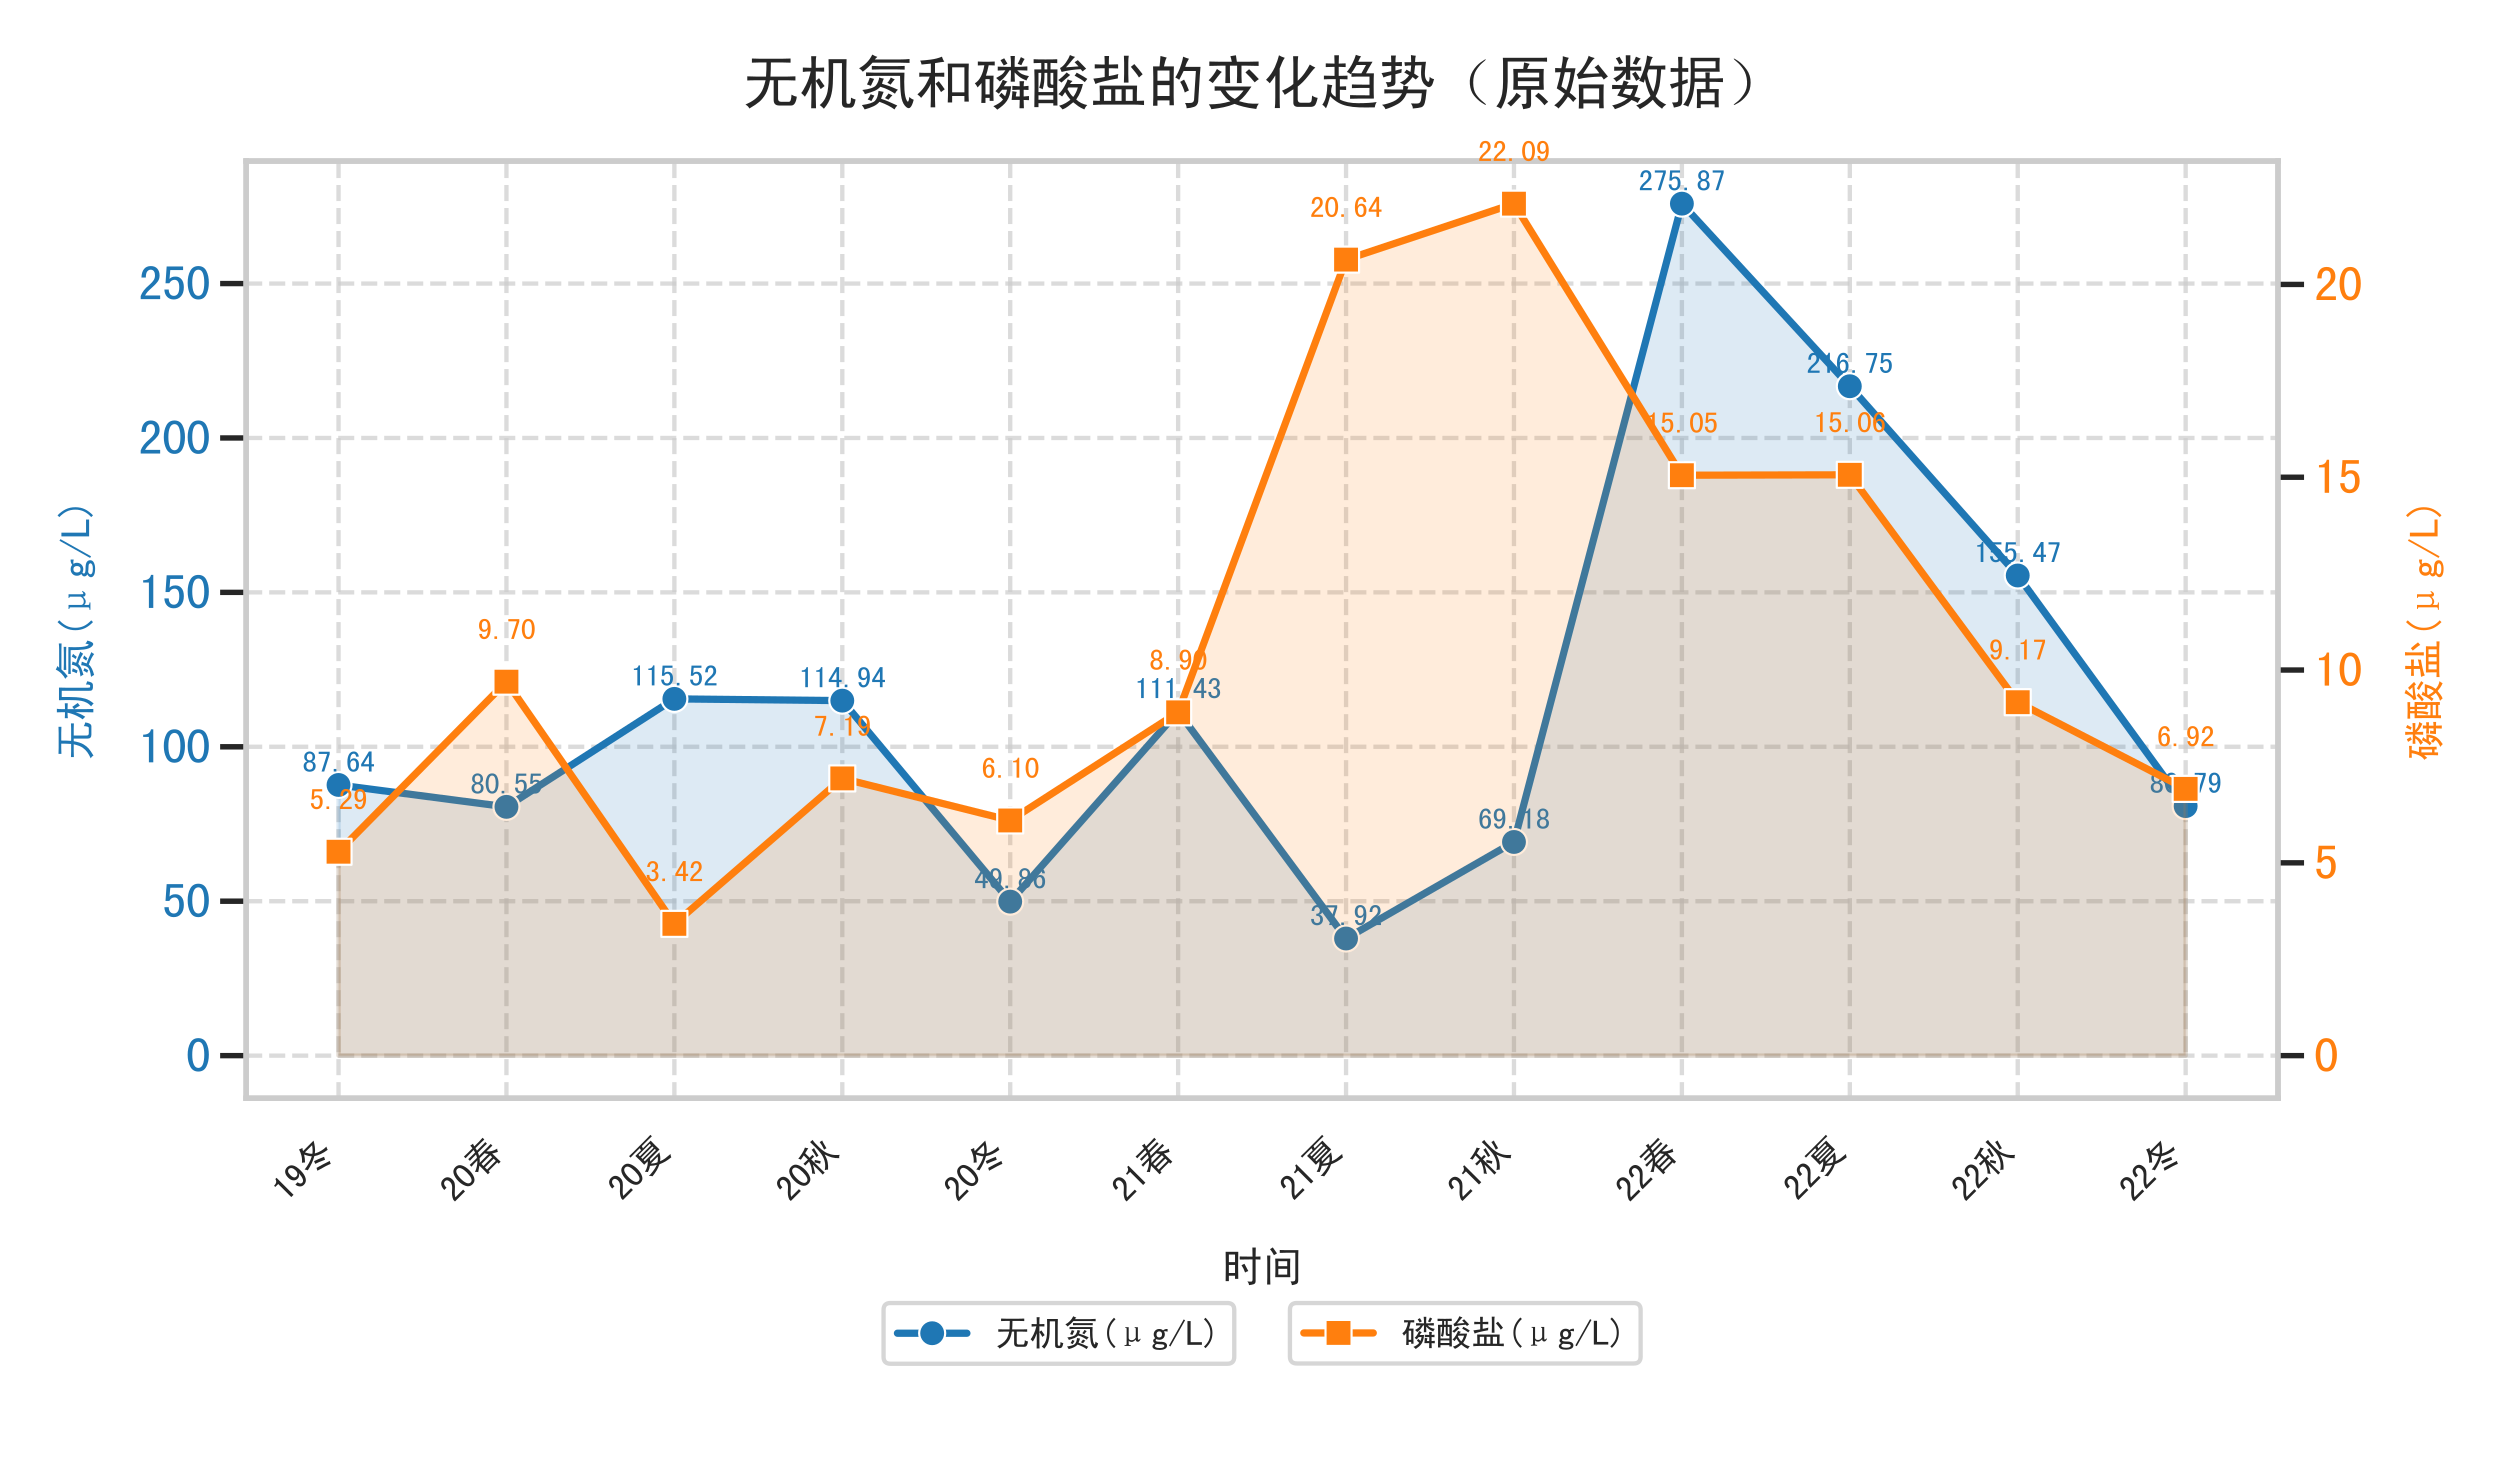 <?xml version="1.0" encoding="utf-8" standalone="no"?>
<!DOCTYPE svg PUBLIC "-//W3C//DTD SVG 1.1//EN"
  "http://www.w3.org/Graphics/SVG/1.1/DTD/svg11.dtd">
<svg xmlns:xlink="http://www.w3.org/1999/xlink" width="864pt" height="504pt" viewBox="0 0 864 504" xmlns="http://www.w3.org/2000/svg" version="1.1">
 <defs>
  <style type="text/css">*{stroke-linejoin: round; stroke-linecap: butt}</style>
 </defs>
 <g id="figure_1">
  <g id="patch_1">
   <path d="M 0 504 
L 864 504 
L 864 0 
L 0 0 
z
" style="fill: #ffffff"/>
  </g>
  <g id="axes_1">
   <g id="patch_2">
    <path d="M 85.078 379.543 
L 787.281 379.543 
L 787.281 55.663 
L 85.078 55.663 
z
" style="fill: #ffffff"/>
   </g>
   <g id="matplotlib.axis_1">
    <g id="xtick_1">
     <g id="line2d_1">
      <path d="M 116.996 379.543 
L 116.996 55.663 
" clip-path="url(#p2f94921ccb)" style="fill: none; stroke-dasharray: 5.55,2.4; stroke-dashoffset: 0; stroke: #cccccc; stroke-opacity: 0.7; stroke-width: 1.5"/>
     </g>
     <g id="text_1">
      <!-- 19冬 -->
      <g style="fill: #262626" transform="translate(98.931 415.709) rotate(-45) scale(0.12 -0.12)">
       <defs>
        <path id="SimHei-31" d="M 1950 100 
L 1375 100 
L 1375 3425 
L 625 3425 
L 625 3725 
Q 1075 3725 1325 3900 
Q 1575 4075 1650 4425 
L 1950 4425 
L 1950 100 
z
" transform="scale(0.016)"/>
        <path id="SimHei-39" d="M 2825 2300 
Q 2825 1275 2462 662 
Q 2100 50 1425 50 
Q 950 50 662 400 
Q 375 750 375 1175 
L 950 1175 
Q 950 925 1087 725 
Q 1225 525 1450 525 
Q 1825 525 2012 950 
Q 2200 1375 2250 2200 
Q 2125 1925 1900 1775 
Q 1675 1625 1400 1625 
Q 925 1625 625 1975 
Q 325 2325 325 2975 
Q 325 3625 625 4025 
Q 925 4425 1525 4425 
Q 2125 4425 2475 3925 
Q 2825 3425 2825 2300 
z
M 2200 2875 
Q 2200 3425 2012 3700 
Q 1825 3975 1500 3975 
Q 1275 3975 1100 3762 
Q 925 3550 925 2975 
Q 925 2550 1062 2312 
Q 1200 2075 1500 2075 
Q 1825 2075 2012 2300 
Q 2200 2525 2200 2875 
z
" transform="scale(0.016)"/>
        <path id="SimHei-51ac" d="M 2550 4050 
Q 2950 3250 3325 2925 
Q 3825 3275 4375 4050 
L 2550 4050 
z
M 1275 2750 
Q 1075 2975 850 3100 
Q 1400 3575 1712 4112 
Q 2025 4650 2175 5175 
Q 2475 5025 2800 4925 
Q 2600 4725 2475 4450 
L 5150 4450 
Q 4900 4000 4512 3487 
Q 4125 2975 3675 2650 
Q 4800 2025 6025 2050 
Q 5850 1800 5775 1475 
Q 4175 1725 3275 2375 
Q 2175 1725 625 1400 
Q 550 1650 325 1900 
Q 1800 2075 2925 2675 
Q 2500 3125 2175 3875 
Q 1800 3275 1275 2750 
z
M 4425 1050 
Q 4275 800 4175 550 
Q 2925 1125 2400 1275 
Q 2525 1550 2600 1775 
Q 3025 1625 3475 1450 
Q 3925 1275 4425 1050 
z
M 1800 125 
Q 1950 375 2050 600 
Q 2450 500 3100 300 
Q 3750 100 4625 -200 
Q 4475 -425 4375 -700 
Q 3900 -450 1800 125 
z
" transform="scale(0.016)"/>
       </defs>
       <use xlink:href="#SimHei-31"/>
       <use xlink:href="#SimHei-39" x="50"/>
       <use xlink:href="#SimHei-51ac" x="100"/>
      </g>
     </g>
    </g>
    <g id="xtick_2">
     <g id="line2d_2">
      <path d="M 175.029 379.543 
L 175.029 55.663 
" clip-path="url(#p2f94921ccb)" style="fill: none; stroke-dasharray: 5.55,2.4; stroke-dashoffset: 0; stroke: #cccccc; stroke-opacity: 0.7; stroke-width: 1.5"/>
     </g>
     <g id="text_2">
      <!-- 20春 -->
      <g style="fill: #262626" transform="translate(156.965 415.775) rotate(-45) scale(0.12 -0.12)">
       <defs>
        <path id="SimHei-32" d="M 2850 100 
L 300 100 
L 300 500 
Q 450 900 712 1237 
Q 975 1575 1475 2000 
Q 1850 2325 2012 2600 
Q 2175 2875 2175 3200 
Q 2175 3525 2037 3737 
Q 1900 3950 1600 3950 
Q 1350 3950 1162 3725 
Q 975 3500 975 2925 
L 400 2925 
Q 425 3650 737 4037 
Q 1050 4425 1625 4425 
Q 2175 4425 2475 4087 
Q 2775 3750 2775 3175 
Q 2775 2700 2500 2350 
Q 2225 2000 1825 1650 
Q 1375 1250 1200 1050 
Q 1025 850 875 575 
L 2850 575 
L 2850 100 
z
" transform="scale(0.016)"/>
        <path id="SimHei-30" d="M 2975 2250 
Q 2975 1350 2650 700 
Q 2325 50 1600 50 
Q 875 50 537 700 
Q 200 1350 200 2250 
Q 200 3150 537 3787 
Q 875 4425 1600 4425 
Q 2325 4425 2650 3787 
Q 2975 3150 2975 2250 
z
M 2375 2250 
Q 2375 3050 2187 3500 
Q 2000 3950 1600 3950 
Q 1200 3950 1000 3500 
Q 800 3050 800 2250 
Q 800 1450 1000 987 
Q 1200 525 1600 525 
Q 2000 525 2187 987 
Q 2375 1450 2375 2250 
z
" transform="scale(0.016)"/>
        <path id="SimHei-6625" d="M 3125 5275 
Q 3450 5175 3725 5150 
Q 3625 5100 3525 4650 
L 4725 4650 
Q 5175 4650 5675 4700 
L 5675 4250 
Q 5175 4275 4875 4275 
L 3450 4275 
Q 3400 4100 3325 3775 
L 4950 3775 
Q 5125 3775 5475 3800 
L 5475 3375 
Q 5025 3400 4875 3400 
L 3200 3400 
Q 3100 3125 2925 2850 
L 5050 2850 
Q 5475 2850 5925 2875 
L 5925 2450 
Q 5475 2475 4450 2475 
Q 4700 2125 5112 1862 
Q 5525 1600 6150 1450 
Q 5950 1275 5825 950 
Q 5325 1200 4900 1475 
L 4900 175 
Q 4900 -200 4925 -650 
L 4425 -650 
L 4425 -300 
L 2200 -300 
L 2200 -625 
L 1700 -625 
Q 1725 -175 1725 150 
L 1725 1550 
Q 1300 1225 750 875 
Q 600 1125 350 1300 
Q 825 1475 1287 1775 
Q 1750 2075 2125 2475 
L 1275 2475 
Q 1000 2475 575 2425 
L 575 2875 
Q 1000 2850 1325 2850 
L 2400 2850 
Q 2600 3125 2700 3400 
L 1850 3400 
Q 1600 3400 1125 3375 
L 1125 3800 
Q 1600 3775 1900 3775 
L 2850 3775 
Q 2925 4000 2975 4275 
L 1650 4275 
Q 1375 4275 900 4250 
L 900 4675 
Q 1375 4650 1800 4650 
L 3050 4650 
Q 3100 4900 3125 5275 
z
M 2700 2475 
Q 2375 2075 2100 1875 
L 4375 1875 
Q 4175 2075 3950 2475 
L 2700 2475 
z
M 2200 1500 
L 2200 1000 
L 4425 1000 
L 4425 1500 
L 2200 1500 
z
M 2200 625 
L 2200 75 
L 4425 75 
L 4425 625 
L 2200 625 
z
" transform="scale(0.016)"/>
       </defs>
       <use xlink:href="#SimHei-32"/>
       <use xlink:href="#SimHei-30" x="50"/>
       <use xlink:href="#SimHei-6625" x="100"/>
      </g>
     </g>
    </g>
    <g id="xtick_3">
     <g id="line2d_3">
      <path d="M 233.063 379.543 
L 233.063 55.663 
" clip-path="url(#p2f94921ccb)" style="fill: none; stroke-dasharray: 5.55,2.4; stroke-dashoffset: 0; stroke: #cccccc; stroke-opacity: 0.7; stroke-width: 1.5"/>
     </g>
     <g id="text_3">
      <!-- 20夏 -->
      <g style="fill: #262626" transform="translate(214.998 415.278) rotate(-45) scale(0.12 -0.12)">
       <defs>
        <path id="SimHei-590f" d="M 1775 3850 
L 1775 3500 
L 4625 3500 
L 4625 3850 
L 1775 3850 
z
M 1775 3175 
L 1775 2850 
L 4625 2850 
L 4625 3175 
L 1775 3175 
z
M 1775 2550 
L 1775 2250 
L 4625 2250 
L 4625 2550 
L 1775 2550 
z
M 425 4900 
Q 850 4875 1350 4875 
L 4875 4875 
Q 5400 4875 5850 4900 
L 5850 4525 
Q 5400 4550 4900 4550 
L 3325 4550 
Q 3250 4350 3175 4125 
L 5150 4125 
Q 5125 3775 5125 3025 
Q 5125 2275 5150 1875 
L 2725 1875 
Q 2600 1700 2425 1525 
L 4775 1525 
Q 4575 1200 4350 900 
Q 4125 600 3725 300 
Q 4225 100 4712 25 
Q 5200 -50 5975 -100 
Q 5725 -375 5650 -625 
Q 4850 -525 4362 -400 
Q 3875 -275 3250 0 
Q 2650 -300 2137 -425 
Q 1625 -550 850 -650 
Q 700 -375 425 -150 
Q 900 -150 1562 -62 
Q 2225 25 2850 250 
Q 2425 475 1850 1000 
Q 1400 675 800 475 
Q 675 675 450 875 
Q 1075 1050 1487 1312 
Q 1900 1575 2150 1875 
L 1250 1875 
Q 1275 2250 1275 3012 
Q 1275 3775 1250 4125 
L 2700 4125 
Q 2750 4350 2800 4550 
L 1375 4550 
Q 850 4550 425 4525 
L 425 4900 
z
M 2250 1200 
Q 2750 675 3275 500 
Q 3775 850 4025 1200 
L 2250 1200 
z
" transform="scale(0.016)"/>
       </defs>
       <use xlink:href="#SimHei-32"/>
       <use xlink:href="#SimHei-30" x="50"/>
       <use xlink:href="#SimHei-590f" x="100"/>
      </g>
     </g>
    </g>
    <g id="xtick_4">
     <g id="line2d_4">
      <path d="M 291.096 379.543 
L 291.096 55.663 
" clip-path="url(#p2f94921ccb)" style="fill: none; stroke-dasharray: 5.55,2.4; stroke-dashoffset: 0; stroke: #cccccc; stroke-opacity: 0.7; stroke-width: 1.5"/>
     </g>
     <g id="text_4">
      <!-- 20秋 -->
      <g style="fill: #262626" transform="translate(273.032 415.609) rotate(-45) scale(0.12 -0.12)">
       <defs>
        <path id="SimHei-79cb" d="M 3350 2350 
Q 3100 2400 2900 2425 
Q 3125 3175 3225 3975 
Q 3450 3900 3750 3875 
Q 3650 3700 3550 3212 
Q 3450 2725 3350 2350 
z
M 6150 -250 
Q 5825 -350 5675 -625 
Q 5125 -100 4825 425 
Q 4525 950 4275 1725 
Q 4050 875 3662 325 
Q 3275 -225 2775 -650 
Q 2600 -425 2300 -300 
Q 3075 225 3462 937 
Q 3850 1650 3937 2375 
Q 4025 3100 4025 3837 
Q 4025 4575 4000 5150 
Q 4200 5150 4600 5100 
Q 4525 4850 4500 4375 
Q 4475 3900 4487 3312 
Q 4500 2725 4612 2137 
Q 4725 1550 5087 925 
Q 5450 300 6150 -250 
z
M 5300 2275 
Q 5050 2375 4825 2400 
Q 5125 3175 5225 3925 
Q 5425 3875 5750 3800 
Q 5650 3625 5537 3187 
Q 5425 2750 5300 2275 
z
M 1950 225 
Q 1950 -250 1975 -600 
L 1475 -600 
Q 1500 -275 1500 225 
L 1500 1950 
Q 1075 1125 575 425 
Q 475 700 250 875 
Q 650 1275 937 1762 
Q 1225 2250 1400 2800 
Q 725 2800 400 2775 
L 400 3225 
Q 675 3200 1500 3200 
L 1500 4250 
Q 875 4150 600 4075 
Q 500 4350 375 4525 
Q 775 4550 1500 4712 
Q 2225 4875 2650 5100 
Q 2775 4825 3000 4600 
Q 2625 4525 1950 4350 
L 1950 3200 
Q 2325 3200 2675 3225 
L 2675 2775 
Q 2300 2800 1950 2800 
L 1950 225 
z
M 1975 1975 
Q 2125 2100 2325 2275 
Q 2675 1775 2925 1375 
Q 2700 1250 2525 1100 
Q 2350 1475 1975 1975 
z
" transform="scale(0.016)"/>
       </defs>
       <use xlink:href="#SimHei-32"/>
       <use xlink:href="#SimHei-30" x="50"/>
       <use xlink:href="#SimHei-79cb" x="100"/>
      </g>
     </g>
    </g>
    <g id="xtick_5">
     <g id="line2d_5">
      <path d="M 349.129 379.543 
L 349.129 55.663 
" clip-path="url(#p2f94921ccb)" style="fill: none; stroke-dasharray: 5.55,2.4; stroke-dashoffset: 0; stroke: #cccccc; stroke-opacity: 0.7; stroke-width: 1.5"/>
     </g>
     <g id="text_5">
      <!-- 20冬 -->
      <g style="fill: #262626" transform="translate(331.065 415.709) rotate(-45) scale(0.12 -0.12)">
       <use xlink:href="#SimHei-32"/>
       <use xlink:href="#SimHei-30" x="50"/>
       <use xlink:href="#SimHei-51ac" x="100"/>
      </g>
     </g>
    </g>
    <g id="xtick_6">
     <g id="line2d_6">
      <path d="M 407.163 379.543 
L 407.163 55.663 
" clip-path="url(#p2f94921ccb)" style="fill: none; stroke-dasharray: 5.55,2.4; stroke-dashoffset: 0; stroke: #cccccc; stroke-opacity: 0.7; stroke-width: 1.5"/>
     </g>
     <g id="text_6">
      <!-- 21春 -->
      <g style="fill: #262626" transform="translate(389.098 415.775) rotate(-45) scale(0.12 -0.12)">
       <use xlink:href="#SimHei-32"/>
       <use xlink:href="#SimHei-31" x="50"/>
       <use xlink:href="#SimHei-6625" x="100"/>
      </g>
     </g>
    </g>
    <g id="xtick_7">
     <g id="line2d_7">
      <path d="M 465.196 379.543 
L 465.196 55.663 
" clip-path="url(#p2f94921ccb)" style="fill: none; stroke-dasharray: 5.55,2.4; stroke-dashoffset: 0; stroke: #cccccc; stroke-opacity: 0.7; stroke-width: 1.5"/>
     </g>
     <g id="text_7">
      <!-- 21夏 -->
      <g style="fill: #262626" transform="translate(447.132 415.278) rotate(-45) scale(0.12 -0.12)">
       <use xlink:href="#SimHei-32"/>
       <use xlink:href="#SimHei-31" x="50"/>
       <use xlink:href="#SimHei-590f" x="100"/>
      </g>
     </g>
    </g>
    <g id="xtick_8">
     <g id="line2d_8">
      <path d="M 523.229 379.543 
L 523.229 55.663 
" clip-path="url(#p2f94921ccb)" style="fill: none; stroke-dasharray: 5.55,2.4; stroke-dashoffset: 0; stroke: #cccccc; stroke-opacity: 0.7; stroke-width: 1.5"/>
     </g>
     <g id="text_8">
      <!-- 21秋 -->
      <g style="fill: #262626" transform="translate(505.165 415.609) rotate(-45) scale(0.12 -0.12)">
       <use xlink:href="#SimHei-32"/>
       <use xlink:href="#SimHei-31" x="50"/>
       <use xlink:href="#SimHei-79cb" x="100"/>
      </g>
     </g>
    </g>
    <g id="xtick_9">
     <g id="line2d_9">
      <path d="M 581.263 379.543 
L 581.263 55.663 
" clip-path="url(#p2f94921ccb)" style="fill: none; stroke-dasharray: 5.55,2.4; stroke-dashoffset: 0; stroke: #cccccc; stroke-opacity: 0.7; stroke-width: 1.5"/>
     </g>
     <g id="text_9">
      <!-- 22春 -->
      <g style="fill: #262626" transform="translate(563.198 415.775) rotate(-45) scale(0.12 -0.12)">
       <use xlink:href="#SimHei-32"/>
       <use xlink:href="#SimHei-32" x="50"/>
       <use xlink:href="#SimHei-6625" x="100"/>
      </g>
     </g>
    </g>
    <g id="xtick_10">
     <g id="line2d_10">
      <path d="M 639.296 379.543 
L 639.296 55.663 
" clip-path="url(#p2f94921ccb)" style="fill: none; stroke-dasharray: 5.55,2.4; stroke-dashoffset: 0; stroke: #cccccc; stroke-opacity: 0.7; stroke-width: 1.5"/>
     </g>
     <g id="text_10">
      <!-- 22夏 -->
      <g style="fill: #262626" transform="translate(621.232 415.278) rotate(-45) scale(0.12 -0.12)">
       <use xlink:href="#SimHei-32"/>
       <use xlink:href="#SimHei-32" x="50"/>
       <use xlink:href="#SimHei-590f" x="100"/>
      </g>
     </g>
    </g>
    <g id="xtick_11">
     <g id="line2d_11">
      <path d="M 697.33 379.543 
L 697.33 55.663 
" clip-path="url(#p2f94921ccb)" style="fill: none; stroke-dasharray: 5.55,2.4; stroke-dashoffset: 0; stroke: #cccccc; stroke-opacity: 0.7; stroke-width: 1.5"/>
     </g>
     <g id="text_11">
      <!-- 22秋 -->
      <g style="fill: #262626" transform="translate(679.265 415.609) rotate(-45) scale(0.12 -0.12)">
       <use xlink:href="#SimHei-32"/>
       <use xlink:href="#SimHei-32" x="50"/>
       <use xlink:href="#SimHei-79cb" x="100"/>
      </g>
     </g>
    </g>
    <g id="xtick_12">
     <g id="line2d_12">
      <path d="M 755.363 379.543 
L 755.363 55.663 
" clip-path="url(#p2f94921ccb)" style="fill: none; stroke-dasharray: 5.55,2.4; stroke-dashoffset: 0; stroke: #cccccc; stroke-opacity: 0.7; stroke-width: 1.5"/>
     </g>
     <g id="text_12">
      <!-- 22冬 -->
      <g style="fill: #262626" transform="translate(737.299 415.709) rotate(-45) scale(0.12 -0.12)">
       <use xlink:href="#SimHei-32"/>
       <use xlink:href="#SimHei-32" x="50"/>
       <use xlink:href="#SimHei-51ac" x="100"/>
      </g>
     </g>
    </g>
    <g id="text_13">
     <!-- 时间 -->
     <g style="fill: #262626" transform="translate(422.179 442.806) scale(0.14 -0.14)">
      <defs>
       <path id="SimHei-65f6" d="M 2800 3825 
Q 3550 3800 4775 3800 
Q 4775 4550 4750 5200 
L 5275 5200 
Q 5250 4550 5250 3800 
Q 5600 3800 6000 3825 
L 6000 3350 
Q 5600 3375 5250 3375 
L 5250 25 
Q 5250 -350 4962 -450 
Q 4675 -550 4225 -600 
Q 4225 -300 3975 -25 
Q 4425 -75 4600 -50 
Q 4775 -25 4775 275 
L 4775 3375 
Q 3600 3375 2800 3350 
L 2800 3825 
z
M 3075 2475 
Q 3300 2575 3525 2700 
Q 3825 2175 4125 1575 
Q 3875 1500 3625 1350 
Q 3425 1950 3075 2475 
z
M 625 4550 
L 2575 4550 
Q 2550 3650 2550 2375 
Q 2550 1100 2575 375 
L 2075 375 
L 2075 850 
L 1125 850 
L 1125 25 
L 625 25 
Q 650 1175 650 2337 
Q 650 3500 625 4550 
z
M 1125 4125 
L 1125 2950 
L 2075 2950 
L 2075 4125 
L 1125 4125 
z
M 1125 2525 
L 1125 1275 
L 2075 1275 
L 2075 2525 
L 1125 2525 
z
" transform="scale(0.016)"/>
       <path id="SimHei-95f4" d="M 1225 4950 
Q 1500 5150 1650 5225 
Q 1875 4925 2300 4300 
Q 2050 4175 1825 4025 
Q 1575 4525 1225 4950 
z
M 1250 500 
Q 1250 0 1275 -500 
L 775 -500 
Q 800 -25 800 525 
L 800 3100 
Q 800 3625 775 3975 
L 1275 3975 
Q 1250 3600 1250 3250 
L 1250 500 
z
M 2725 4825 
Q 3175 4800 3700 4800 
L 5600 4800 
Q 5575 4350 5575 3875 
L 5575 250 
Q 5600 -300 5287 -425 
Q 4975 -550 4600 -600 
Q 4575 -300 4400 -25 
Q 4850 -50 4987 25 
Q 5125 100 5125 350 
L 5125 4400 
L 3725 4400 
Q 3175 4400 2725 4375 
L 2725 4825 
z
M 2500 3100 
L 2500 2325 
L 3875 2325 
L 3875 3100 
L 2500 3100 
z
M 2500 1925 
L 2500 1025 
L 3875 1025 
L 3875 1925 
L 2500 1925 
z
M 2025 3500 
L 4350 3500 
Q 4325 3050 4325 2700 
L 4325 1400 
Q 4325 1075 4350 625 
L 2025 625 
Q 2050 1075 2050 1425 
L 2050 2700 
Q 2050 3050 2025 3500 
z
" transform="scale(0.016)"/>
      </defs>
      <use xlink:href="#SimHei-65f6"/>
      <use xlink:href="#SimHei-95f4" x="100"/>
     </g>
    </g>
   </g>
   <g id="matplotlib.axis_2">
    <g id="ytick_1">
     <g id="line2d_13">
      <path d="M 85.078 364.821 
L 787.281 364.821 
" clip-path="url(#p2f94921ccb)" style="fill: none; stroke-dasharray: 5.55,2.4; stroke-dashoffset: 0; stroke: #cccccc; stroke-opacity: 0.7; stroke-width: 1.5"/>
     </g>
     <g id="line2d_14">
      <defs>
       <path id="mc40ce3e9fd" d="M 0 0 
L -9 0 
" style="stroke: #262626; stroke-width: 1.875"/>
      </defs>
      <g>
       <use xlink:href="#mc40ce3e9fd" x="85.078" y="364.821" style="fill: #262626; stroke: #262626; stroke-width: 1.875"/>
      </g>
     </g>
     <g id="text_14">
      <!-- 0 -->
      <g style="fill: #1f77b4" transform="translate(64.328 370.461) scale(0.165 -0.165)">
       <use xlink:href="#SimHei-30"/>
      </g>
     </g>
    </g>
    <g id="ytick_2">
     <g id="line2d_15">
      <path d="M 85.078 311.456 
L 787.281 311.456 
" clip-path="url(#p2f94921ccb)" style="fill: none; stroke-dasharray: 5.55,2.4; stroke-dashoffset: 0; stroke: #cccccc; stroke-opacity: 0.7; stroke-width: 1.5"/>
     </g>
     <g id="line2d_16">
      <g>
       <use xlink:href="#mc40ce3e9fd" x="85.078" y="311.456" style="fill: #262626; stroke: #262626; stroke-width: 1.875"/>
      </g>
     </g>
     <g id="text_15">
      <!-- 50 -->
      <g style="fill: #1f77b4" transform="translate(56.078 317.095) scale(0.165 -0.165)">
       <defs>
        <path id="SimHei-35" d="M 2825 1650 
Q 2825 900 2462 475 
Q 2100 50 1500 50 
Q 975 50 637 400 
Q 300 750 275 1350 
L 850 1350 
Q 850 975 1025 750 
Q 1200 525 1525 525 
Q 1850 525 2037 800 
Q 2225 1075 2225 1650 
Q 2225 2150 2062 2387 
Q 1900 2625 1625 2625 
Q 1400 2625 1237 2525 
Q 1075 2425 925 2175 
L 425 2175 
L 575 4375 
L 2725 4375 
L 2725 3900 
L 1050 3900 
L 950 2750 
Q 1100 2900 1275 2975 
Q 1450 3050 1750 3050 
Q 2225 3050 2525 2687 
Q 2825 2325 2825 1650 
z
" transform="scale(0.016)"/>
       </defs>
       <use xlink:href="#SimHei-35"/>
       <use xlink:href="#SimHei-30" x="50"/>
      </g>
     </g>
    </g>
    <g id="ytick_3">
     <g id="line2d_17">
      <path d="M 85.078 258.09 
L 787.281 258.09 
" clip-path="url(#p2f94921ccb)" style="fill: none; stroke-dasharray: 5.55,2.4; stroke-dashoffset: 0; stroke: #cccccc; stroke-opacity: 0.7; stroke-width: 1.5"/>
     </g>
     <g id="line2d_18">
      <g>
       <use xlink:href="#mc40ce3e9fd" x="85.078" y="258.09" style="fill: #262626; stroke: #262626; stroke-width: 1.875"/>
      </g>
     </g>
     <g id="text_16">
      <!-- 100 -->
      <g style="fill: #1f77b4" transform="translate(47.828 263.73) scale(0.165 -0.165)">
       <use xlink:href="#SimHei-31"/>
       <use xlink:href="#SimHei-30" x="50"/>
       <use xlink:href="#SimHei-30" x="100"/>
      </g>
     </g>
    </g>
    <g id="ytick_4">
     <g id="line2d_19">
      <path d="M 85.078 204.725 
L 787.281 204.725 
" clip-path="url(#p2f94921ccb)" style="fill: none; stroke-dasharray: 5.55,2.4; stroke-dashoffset: 0; stroke: #cccccc; stroke-opacity: 0.7; stroke-width: 1.5"/>
     </g>
     <g id="line2d_20">
      <g>
       <use xlink:href="#mc40ce3e9fd" x="85.078" y="204.725" style="fill: #262626; stroke: #262626; stroke-width: 1.875"/>
      </g>
     </g>
     <g id="text_17">
      <!-- 150 -->
      <g style="fill: #1f77b4" transform="translate(47.828 210.365) scale(0.165 -0.165)">
       <use xlink:href="#SimHei-31"/>
       <use xlink:href="#SimHei-35" x="50"/>
       <use xlink:href="#SimHei-30" x="100"/>
      </g>
     </g>
    </g>
    <g id="ytick_5">
     <g id="line2d_21">
      <path d="M 85.078 151.359 
L 787.281 151.359 
" clip-path="url(#p2f94921ccb)" style="fill: none; stroke-dasharray: 5.55,2.4; stroke-dashoffset: 0; stroke: #cccccc; stroke-opacity: 0.7; stroke-width: 1.5"/>
     </g>
     <g id="line2d_22">
      <g>
       <use xlink:href="#mc40ce3e9fd" x="85.078" y="151.359" style="fill: #262626; stroke: #262626; stroke-width: 1.875"/>
      </g>
     </g>
     <g id="text_18">
      <!-- 200 -->
      <g style="fill: #1f77b4" transform="translate(47.828 156.999) scale(0.165 -0.165)">
       <use xlink:href="#SimHei-32"/>
       <use xlink:href="#SimHei-30" x="50"/>
       <use xlink:href="#SimHei-30" x="100"/>
      </g>
     </g>
    </g>
    <g id="ytick_6">
     <g id="line2d_23">
      <path d="M 85.078 97.994 
L 787.281 97.994 
" clip-path="url(#p2f94921ccb)" style="fill: none; stroke-dasharray: 5.55,2.4; stroke-dashoffset: 0; stroke: #cccccc; stroke-opacity: 0.7; stroke-width: 1.5"/>
     </g>
     <g id="line2d_24">
      <g>
       <use xlink:href="#mc40ce3e9fd" x="85.078" y="97.994" style="fill: #262626; stroke: #262626; stroke-width: 1.875"/>
      </g>
     </g>
     <g id="text_19">
      <!-- 250 -->
      <g style="fill: #1f77b4" transform="translate(47.828 103.634) scale(0.165 -0.165)">
       <use xlink:href="#SimHei-32"/>
       <use xlink:href="#SimHei-35" x="50"/>
       <use xlink:href="#SimHei-30" x="100"/>
      </g>
     </g>
    </g>
    <g id="text_20">
     <!-- 无机氮(μg/L) -->
     <g style="fill: #1f77b4" transform="translate(31.023 263.103) rotate(-90) scale(0.14 -0.14)">
      <defs>
       <path id="SimHei-65e0" d="M 1150 4825 
Q 1550 4800 2050 4800 
L 4350 4800 
Q 4925 4800 5325 4825 
L 5325 4375 
Q 4925 4400 4350 4400 
L 3200 4400 
Q 3200 3550 3150 2875 
L 5025 2875 
Q 5475 2875 5850 2900 
L 5850 2450 
Q 5450 2475 5050 2475 
L 3975 2475 
L 3975 475 
Q 3975 150 4325 150 
L 5150 150 
Q 5400 150 5425 925 
Q 5700 750 6000 700 
Q 5875 -250 5400 -250 
L 4100 -250 
Q 3500 -250 3500 350 
L 3500 2475 
L 3100 2475 
Q 2925 1500 2625 987 
Q 2325 475 1962 162 
Q 1600 -150 875 -575 
Q 750 -300 450 -150 
Q 1025 100 1412 387 
Q 1800 675 2100 1100 
Q 2400 1525 2625 2475 
L 1550 2475 
Q 950 2475 650 2450 
L 650 2900 
Q 975 2875 1550 2875 
L 2675 2875 
Q 2725 3575 2725 4400 
L 2050 4400 
Q 1550 4400 1150 4375 
L 1150 4825 
z
" transform="scale(0.016)"/>
       <path id="SimHei-673a" d="M 1800 2425 
Q 1950 2550 2150 2700 
Q 2550 2150 2750 1850 
Q 2575 1700 2325 1525 
Q 2175 1850 1800 2400 
L 1800 575 
Q 1800 75 1825 -550 
L 1300 -550 
Q 1325 75 1325 575 
L 1325 2175 
Q 1200 1800 1050 1462 
Q 900 1125 625 700 
Q 400 950 225 1100 
Q 425 1325 750 1975 
Q 1075 2625 1250 3425 
L 1100 3425 
Q 750 3425 400 3375 
L 400 3850 
Q 750 3825 1075 3825 
L 1325 3825 
L 1325 4325 
Q 1325 4725 1300 5075 
L 1850 5075 
Q 1800 4825 1800 4325 
L 1800 3825 
L 2075 3825 
Q 2350 3825 2700 3850 
L 2700 3400 
Q 2150 3425 1800 3425 
L 1800 2425 
z
M 3175 4750 
L 5125 4750 
Q 5100 4050 5100 3550 
L 5100 300 
Q 5100 -25 5200 -50 
Q 5300 -75 5412 -62 
Q 5525 -50 5562 112 
Q 5600 275 5600 600 
Q 5800 475 6100 400 
Q 6000 -125 5875 -300 
Q 5750 -475 5550 -487 
Q 5350 -500 5100 -487 
Q 4850 -475 4725 -337 
Q 4600 -200 4625 225 
L 4625 4325 
L 3675 4325 
Q 3675 2900 3637 2112 
Q 3600 1325 3412 687 
Q 3225 50 2675 -600 
Q 2550 -450 2225 -200 
Q 2575 75 2787 475 
Q 3000 875 3075 1300 
Q 3150 1725 3175 2200 
Q 3200 2675 3200 3412 
Q 3200 4150 3175 4750 
z
" transform="scale(0.016)"/>
       <path id="SimHei-6c2e" d="M 1375 2750 
Q 1600 2675 1850 2625 
Q 1700 2325 1500 1875 
Q 1300 1950 1075 2025 
Q 1250 2325 1375 2750 
z
M 3650 2775 
Q 3875 2650 4075 2575 
Q 3950 2450 3862 2325 
Q 3775 2200 3625 2000 
Q 3450 2125 3275 2200 
Q 3500 2425 3650 2775 
z
M 1475 975 
Q 1625 900 1875 825 
Q 1750 575 1550 225 
Q 1400 325 1150 400 
Q 1325 625 1475 975 
z
M 3400 1050 
Q 3575 950 3825 850 
Q 3650 700 3400 375 
Q 3200 475 3025 550 
Q 3300 875 3400 1050 
z
M 2400 2775 
Q 2625 2700 2900 2650 
Q 2800 2475 2700 2100 
Q 3125 1975 3475 1850 
Q 3825 1725 4425 1450 
Q 4225 1300 4100 1025 
Q 3850 1200 3450 1412 
Q 3050 1625 2525 1775 
Q 2250 1475 1887 1325 
Q 1525 1175 850 975 
Q 775 1225 575 1425 
Q 1775 1575 2050 1925 
Q 2325 2275 2400 2775 
z
M 2325 1325 
Q 2575 1275 2875 1225 
Q 2675 750 2600 475 
Q 3075 325 3437 162 
Q 3800 0 4350 -250 
Q 4175 -425 4050 -675 
Q 3750 -450 3362 -250 
Q 2975 -50 2425 150 
Q 2175 -150 1775 -337 
Q 1375 -525 825 -675 
Q 700 -425 525 -200 
Q 1625 -50 1937 250 
Q 2250 550 2325 1325 
z
M 1650 5250 
Q 1925 5075 2200 5000 
Q 2050 4875 1925 4725 
L 4700 4725 
Q 5225 4725 5675 4775 
L 5675 4350 
Q 5250 4375 4650 4375 
L 1675 4375 
Q 1250 3875 625 3400 
Q 475 3600 225 3775 
Q 625 3975 1012 4350 
Q 1400 4725 1650 5250 
z
M 1600 4025 
Q 2050 4000 2500 4000 
L 4225 4000 
Q 4625 4000 5150 4025 
L 5150 3625 
Q 4625 3650 4225 3650 
L 2500 3650 
Q 2050 3650 1600 3625 
L 1600 4025 
z
M 5650 675 
Q 5875 450 6125 375 
Q 5950 -325 5725 -487 
Q 5500 -650 5175 -275 
Q 4850 100 4750 887 
Q 4650 1675 4650 2950 
L 1775 2950 
Q 1425 2950 975 2925 
L 975 3325 
Q 1425 3300 1775 3300 
L 5125 3300 
Q 5075 2275 5125 1462 
Q 5175 650 5375 287 
Q 5575 -75 5650 675 
z
" transform="scale(0.016)"/>
       <path id="SimHei-28" d="M 3000 -225 
L 2725 -500 
Q 2100 100 1787 750 
Q 1475 1400 1475 2225 
Q 1475 3050 1787 3700 
Q 2100 4350 2725 4975 
L 3000 4700 
Q 2425 4150 2137 3562 
Q 1850 2975 1850 2225 
Q 1850 1475 2137 887 
Q 2425 300 3000 -225 
z
" transform="scale(0.016)"/>
       <path id="SimHei-3bc" d="M 2250 875 
L 2250 225 
Q 2250 25 2625 50 
L 2625 -100 
L 1500 -100 
L 1500 50 
Q 1875 25 1875 225 
L 1875 2975 
Q 1900 3150 1625 3150 
L 1625 3275 
L 2250 3275 
L 2250 1275 
Q 2325 925 2787 925 
Q 3250 925 3525 1400 
L 3525 3000 
Q 3525 3150 3325 3150 
L 3325 3275 
L 3900 3275 
L 3900 1350 
Q 3875 975 4000 1000 
Q 4125 1025 4250 1125 
Q 4375 1225 4412 1200 
Q 4450 1175 4262 887 
Q 4075 600 3800 662 
Q 3525 725 3525 1050 
Q 3075 575 2712 625 
Q 2350 675 2250 875 
z
" transform="scale(0.016)"/>
       <path id="SimHei-67" d="M 3000 2475 
Q 2825 2525 2662 2537 
Q 2500 2550 2325 2500 
Q 2400 2425 2450 2312 
Q 2500 2200 2500 1975 
Q 2500 1550 2212 1275 
Q 1925 1000 1500 1000 
Q 1400 1000 1237 1037 
Q 1075 1075 975 1125 
Q 900 1075 875 1025 
Q 850 975 850 900 
Q 850 775 1025 712 
Q 1200 650 1650 650 
Q 2375 650 2637 450 
Q 2900 250 2900 -50 
Q 2900 -450 2512 -637 
Q 2125 -825 1600 -825 
Q 925 -825 600 -650 
Q 275 -475 275 -175 
Q 275 -25 400 125 
Q 525 275 725 375 
Q 575 450 487 562 
Q 400 675 400 850 
Q 400 1000 512 1112 
Q 625 1225 775 1300 
Q 650 1425 575 1600 
Q 500 1775 500 1975 
Q 500 2400 787 2675 
Q 1075 2950 1500 2950 
Q 1725 2950 1887 2887 
Q 2050 2825 2175 2700 
Q 2375 2850 2575 2912 
Q 2775 2975 3000 2950 
L 3000 2475 
z
M 2000 1975 
Q 2000 2225 1875 2375 
Q 1750 2525 1500 2525 
Q 1250 2525 1125 2375 
Q 1000 2225 1000 1975 
Q 1000 1725 1125 1575 
Q 1250 1425 1500 1425 
Q 1750 1425 1875 1575 
Q 2000 1725 2000 1975 
z
M 2425 -100 
Q 2425 0 2312 100 
Q 2200 200 1750 200 
Q 1650 200 1475 212 
Q 1300 225 1075 250 
Q 875 175 800 75 
Q 725 -25 725 -125 
Q 725 -275 925 -375 
Q 1125 -475 1625 -475 
Q 2050 -475 2237 -362 
Q 2425 -250 2425 -100 
z
" transform="scale(0.016)"/>
       <path id="SimHei-2f" d="M 3025 4525 
L 375 -200 
L 125 -50 
L 2775 4675 
L 3025 4525 
z
" transform="scale(0.016)"/>
       <path id="SimHei-4c" d="M 2925 100 
L 325 100 
L 325 4375 
L 900 4375 
L 900 575 
L 2925 575 
L 2925 100 
z
" transform="scale(0.016)"/>
       <path id="SimHei-29" d="M 1700 2225 
Q 1700 1400 1387 750 
Q 1075 100 450 -500 
L 175 -225 
Q 750 300 1037 887 
Q 1325 1475 1325 2225 
Q 1325 2975 1037 3562 
Q 750 4150 175 4700 
L 450 4975 
Q 1075 4350 1387 3700 
Q 1700 3050 1700 2225 
z
" transform="scale(0.016)"/>
      </defs>
      <use xlink:href="#SimHei-65e0"/>
      <use xlink:href="#SimHei-673a" x="100"/>
      <use xlink:href="#SimHei-6c2e" x="200"/>
      <use xlink:href="#SimHei-28" x="300"/>
      <use xlink:href="#SimHei-3bc" x="350"/>
      <use xlink:href="#SimHei-67" x="450"/>
      <use xlink:href="#SimHei-2f" x="500"/>
      <use xlink:href="#SimHei-4c" x="550"/>
      <use xlink:href="#SimHei-29" x="600"/>
     </g>
    </g>
   </g>
   <g id="PolyCollection_1"/>
   <g id="PolyCollection_2">
    <defs>
     <path id="m04cf41e04b" d="M 116.996 -139.179 
L 116.996 -232.719 
L 175.029 -225.153 
L 233.063 -262.471 
L 291.096 -261.857 
L 349.129 -192.399 
L 407.163 -258.105 
L 465.196 -179.651 
L 523.229 -213.015 
L 581.263 -433.616 
L 639.296 -370.516 
L 697.33 -305.111 
L 755.363 -225.41 
L 755.363 -139.179 
L 755.363 -139.179 
L 697.33 -139.179 
L 639.296 -139.179 
L 581.263 -139.179 
L 523.229 -139.179 
L 465.196 -139.179 
L 407.163 -139.179 
L 349.129 -139.179 
L 291.096 -139.179 
L 233.063 -139.179 
L 175.029 -139.179 
L 116.996 -139.179 
z
" style="stroke: #1f77b4; stroke-opacity: 0.15; stroke-width: 1.5"/>
    </defs>
    <g clip-path="url(#p2f94921ccb)">
     <use xlink:href="#m04cf41e04b" x="0" y="504" style="fill: #1f77b4; fill-opacity: 0.15; stroke: #1f77b4; stroke-opacity: 0.15; stroke-width: 1.5"/>
    </g>
   </g>
   <g id="line2d_25">
    <path d="M 116.996 271.281 
L 175.029 278.847 
L 233.063 241.529 
L 291.096 242.143 
L 349.129 311.601 
L 407.163 245.895 
L 465.196 324.349 
L 523.229 290.985 
L 581.263 70.384 
L 639.296 133.484 
L 697.33 198.889 
L 755.363 278.59 
" clip-path="url(#p2f94921ccb)" style="fill: none; stroke: #1f77b4; stroke-width: 2.5; stroke-linecap: round"/>
    <defs>
     <path id="m78d319915a" d="M 0 4.5 
C 1.193 4.5 2.338 4.026 3.182 3.182 
C 4.026 2.338 4.5 1.193 4.5 0 
C 4.5 -1.193 4.026 -2.338 3.182 -3.182 
C 2.338 -4.026 1.193 -4.5 0 -4.5 
C -1.193 -4.5 -2.338 -4.026 -3.182 -3.182 
C -4.026 -2.338 -4.5 -1.193 -4.5 0 
C -4.5 1.193 -4.026 2.338 -3.182 3.182 
C -2.338 4.026 -1.193 4.5 0 4.5 
z
" style="stroke: #ffffff; stroke-width: 0.75"/>
    </defs>
    <g clip-path="url(#p2f94921ccb)">
     <use xlink:href="#m78d319915a" x="116.996" y="271.281" style="fill: #1f77b4; stroke: #ffffff; stroke-width: 0.75"/>
     <use xlink:href="#m78d319915a" x="175.029" y="278.847" style="fill: #1f77b4; stroke: #ffffff; stroke-width: 0.75"/>
     <use xlink:href="#m78d319915a" x="233.063" y="241.529" style="fill: #1f77b4; stroke: #ffffff; stroke-width: 0.75"/>
     <use xlink:href="#m78d319915a" x="291.096" y="242.143" style="fill: #1f77b4; stroke: #ffffff; stroke-width: 0.75"/>
     <use xlink:href="#m78d319915a" x="349.129" y="311.601" style="fill: #1f77b4; stroke: #ffffff; stroke-width: 0.75"/>
     <use xlink:href="#m78d319915a" x="407.163" y="245.895" style="fill: #1f77b4; stroke: #ffffff; stroke-width: 0.75"/>
     <use xlink:href="#m78d319915a" x="465.196" y="324.349" style="fill: #1f77b4; stroke: #ffffff; stroke-width: 0.75"/>
     <use xlink:href="#m78d319915a" x="523.229" y="290.985" style="fill: #1f77b4; stroke: #ffffff; stroke-width: 0.75"/>
     <use xlink:href="#m78d319915a" x="581.263" y="70.384" style="fill: #1f77b4; stroke: #ffffff; stroke-width: 0.75"/>
     <use xlink:href="#m78d319915a" x="639.296" y="133.484" style="fill: #1f77b4; stroke: #ffffff; stroke-width: 0.75"/>
     <use xlink:href="#m78d319915a" x="697.33" y="198.889" style="fill: #1f77b4; stroke: #ffffff; stroke-width: 0.75"/>
     <use xlink:href="#m78d319915a" x="755.363" y="278.59" style="fill: #1f77b4; stroke: #ffffff; stroke-width: 0.75"/>
    </g>
   </g>
   <g id="patch_3">
    <path d="M 85.078 379.543 
L 85.078 55.663 
" style="fill: none; stroke: #cccccc; stroke-width: 1.875; stroke-linejoin: miter; stroke-linecap: square"/>
   </g>
   <g id="patch_4">
    <path d="M 787.281 379.543 
L 787.281 55.663 
" style="fill: none; stroke: #cccccc; stroke-width: 1.875; stroke-linejoin: miter; stroke-linecap: square"/>
   </g>
   <g id="patch_5">
    <path d="M 85.078 379.543 
L 787.281 379.543 
" style="fill: none; stroke: #cccccc; stroke-width: 1.875; stroke-linejoin: miter; stroke-linecap: square"/>
   </g>
   <g id="patch_6">
    <path d="M 85.078 55.663 
L 787.281 55.663 
" style="fill: none; stroke: #cccccc; stroke-width: 1.875; stroke-linejoin: miter; stroke-linecap: square"/>
   </g>
   <g id="text_21">
    <!-- 87.64 -->
    <g style="fill: #1f77b4" transform="translate(104.496 266.79) scale(0.1 -0.1)">
     <defs>
      <path id="SimHei-38" d="M 2875 1325 
Q 2875 700 2525 375 
Q 2175 50 1575 50 
Q 975 50 625 375 
Q 275 700 275 1325 
Q 275 1650 475 1912 
Q 675 2175 1025 2300 
Q 725 2425 562 2650 
Q 400 2875 400 3225 
Q 400 3775 750 4100 
Q 1100 4425 1575 4425 
Q 2050 4425 2400 4100 
Q 2750 3775 2750 3225 
Q 2750 2875 2587 2650 
Q 2425 2425 2125 2300 
Q 2475 2175 2675 1912 
Q 2875 1650 2875 1325 
z
M 2200 3225 
Q 2200 3625 2025 3800 
Q 1850 3975 1575 3975 
Q 1300 3975 1125 3800 
Q 950 3625 950 3225 
Q 950 2825 1137 2662 
Q 1325 2500 1575 2500 
Q 1825 2500 2012 2662 
Q 2200 2825 2200 3225 
z
M 2300 1325 
Q 2300 1675 2112 1875 
Q 1925 2075 1575 2075 
Q 1225 2075 1037 1875 
Q 850 1675 850 1325 
Q 850 925 1050 712 
Q 1250 500 1575 500 
Q 1900 500 2100 712 
Q 2300 925 2300 1325 
z
" transform="scale(0.016)"/>
      <path id="SimHei-37" d="M 2775 3850 
L 1600 100 
L 1025 100 
L 2225 3900 
L 400 3900 
L 400 4375 
L 2775 4375 
L 2775 3850 
z
" transform="scale(0.016)"/>
      <path id="SimHei-2e" d="M 1100 100 
L 525 100 
L 525 650 
L 1100 650 
L 1100 100 
z
" transform="scale(0.016)"/>
      <path id="SimHei-36" d="M 2850 1550 
Q 2850 850 2550 450 
Q 2250 50 1650 50 
Q 1050 50 700 550 
Q 350 1050 350 2175 
Q 350 3200 712 3812 
Q 1075 4425 1750 4425 
Q 2225 4425 2512 4075 
Q 2800 3725 2800 3300 
L 2225 3300 
Q 2225 3550 2087 3750 
Q 1950 3950 1725 3950 
Q 1350 3950 1150 3562 
Q 950 3175 925 2375 
Q 1100 2700 1300 2825 
Q 1500 2950 1775 2950 
Q 2250 2950 2550 2575 
Q 2850 2200 2850 1550 
z
M 2250 1550 
Q 2250 2000 2100 2250 
Q 1950 2500 1675 2500 
Q 1350 2500 1162 2250 
Q 975 2000 975 1650 
Q 975 1100 1162 800 
Q 1350 500 1675 500 
Q 1900 500 2075 725 
Q 2250 950 2250 1550 
z
" transform="scale(0.016)"/>
      <path id="SimHei-34" d="M 2975 1200 
L 2450 1200 
L 2450 100 
L 1875 100 
L 1875 1200 
L 200 1200 
L 200 1675 
L 1875 4425 
L 2450 4425 
L 2450 1675 
L 2975 1675 
L 2975 1200 
z
M 1875 1675 
L 1875 3525 
L 750 1675 
L 1875 1675 
z
" transform="scale(0.016)"/>
     </defs>
     <use xlink:href="#SimHei-38"/>
     <use xlink:href="#SimHei-37" x="50"/>
     <use xlink:href="#SimHei-2e" x="100"/>
     <use xlink:href="#SimHei-36" x="150"/>
     <use xlink:href="#SimHei-34" x="200"/>
    </g>
   </g>
   <g id="text_22">
    <!-- 80.55 -->
    <g style="fill: #1f77b4" transform="translate(162.529 274.356) scale(0.1 -0.1)">
     <use xlink:href="#SimHei-38"/>
     <use xlink:href="#SimHei-30" x="50"/>
     <use xlink:href="#SimHei-2e" x="100"/>
     <use xlink:href="#SimHei-35" x="150"/>
     <use xlink:href="#SimHei-35" x="200"/>
    </g>
   </g>
   <g id="text_23">
    <!-- 115.52 -->
    <g style="fill: #1f77b4" transform="translate(218.063 237.038) scale(0.1 -0.1)">
     <use xlink:href="#SimHei-31"/>
     <use xlink:href="#SimHei-31" x="50"/>
     <use xlink:href="#SimHei-35" x="100"/>
     <use xlink:href="#SimHei-2e" x="150"/>
     <use xlink:href="#SimHei-35" x="200"/>
     <use xlink:href="#SimHei-32" x="250"/>
    </g>
   </g>
   <g id="text_24">
    <!-- 114.94 -->
    <g style="fill: #1f77b4" transform="translate(276.096 237.652) scale(0.1 -0.1)">
     <use xlink:href="#SimHei-31"/>
     <use xlink:href="#SimHei-31" x="50"/>
     <use xlink:href="#SimHei-34" x="100"/>
     <use xlink:href="#SimHei-2e" x="150"/>
     <use xlink:href="#SimHei-39" x="200"/>
     <use xlink:href="#SimHei-34" x="250"/>
    </g>
   </g>
   <g id="text_25">
    <!-- 49.86 -->
    <g style="fill: #1f77b4" transform="translate(336.629 307.11) scale(0.1 -0.1)">
     <use xlink:href="#SimHei-34"/>
     <use xlink:href="#SimHei-39" x="50"/>
     <use xlink:href="#SimHei-2e" x="100"/>
     <use xlink:href="#SimHei-38" x="150"/>
     <use xlink:href="#SimHei-36" x="200"/>
    </g>
   </g>
   <g id="text_26">
    <!-- 111.43 -->
    <g style="fill: #1f77b4" transform="translate(392.163 241.404) scale(0.1 -0.1)">
     <defs>
      <path id="SimHei-33" d="M 2825 1300 
Q 2825 725 2462 387 
Q 2100 50 1550 50 
Q 1000 50 637 387 
Q 275 725 275 1425 
L 850 1425 
Q 850 950 1037 737 
Q 1225 525 1550 525 
Q 1875 525 2050 725 
Q 2225 925 2225 1350 
Q 2225 1700 2037 1900 
Q 1850 2100 1375 2100 
L 1375 2525 
Q 1775 2525 1962 2725 
Q 2150 2925 2150 3325 
Q 2150 3625 2012 3800 
Q 1875 3975 1575 3975 
Q 1275 3975 1112 3762 
Q 950 3550 925 3150 
L 375 3150 
Q 425 3725 737 4075 
Q 1050 4425 1575 4425 
Q 2125 4425 2425 4112 
Q 2725 3800 2725 3350 
Q 2725 2925 2575 2687 
Q 2425 2450 2075 2325 
Q 2425 2250 2625 1975 
Q 2825 1700 2825 1300 
z
" transform="scale(0.016)"/>
     </defs>
     <use xlink:href="#SimHei-31"/>
     <use xlink:href="#SimHei-31" x="50"/>
     <use xlink:href="#SimHei-31" x="100"/>
     <use xlink:href="#SimHei-2e" x="150"/>
     <use xlink:href="#SimHei-34" x="200"/>
     <use xlink:href="#SimHei-33" x="250"/>
    </g>
   </g>
   <g id="text_27">
    <!-- 37.92 -->
    <g style="fill: #1f77b4" transform="translate(452.696 319.858) scale(0.1 -0.1)">
     <use xlink:href="#SimHei-33"/>
     <use xlink:href="#SimHei-37" x="50"/>
     <use xlink:href="#SimHei-2e" x="100"/>
     <use xlink:href="#SimHei-39" x="150"/>
     <use xlink:href="#SimHei-32" x="200"/>
    </g>
   </g>
   <g id="text_28">
    <!-- 69.18 -->
    <g style="fill: #1f77b4" transform="translate(510.729 286.494) scale(0.1 -0.1)">
     <use xlink:href="#SimHei-36"/>
     <use xlink:href="#SimHei-39" x="50"/>
     <use xlink:href="#SimHei-2e" x="100"/>
     <use xlink:href="#SimHei-31" x="150"/>
     <use xlink:href="#SimHei-38" x="200"/>
    </g>
   </g>
   <g id="text_29">
    <!-- 275.87 -->
    <g style="fill: #1f77b4" transform="translate(566.263 65.893) scale(0.1 -0.1)">
     <use xlink:href="#SimHei-32"/>
     <use xlink:href="#SimHei-37" x="50"/>
     <use xlink:href="#SimHei-35" x="100"/>
     <use xlink:href="#SimHei-2e" x="150"/>
     <use xlink:href="#SimHei-38" x="200"/>
     <use xlink:href="#SimHei-37" x="250"/>
    </g>
   </g>
   <g id="text_30">
    <!-- 216.75 -->
    <g style="fill: #1f77b4" transform="translate(624.296 128.993) scale(0.1 -0.1)">
     <use xlink:href="#SimHei-32"/>
     <use xlink:href="#SimHei-31" x="50"/>
     <use xlink:href="#SimHei-36" x="100"/>
     <use xlink:href="#SimHei-2e" x="150"/>
     <use xlink:href="#SimHei-37" x="200"/>
     <use xlink:href="#SimHei-35" x="250"/>
    </g>
   </g>
   <g id="text_31">
    <!-- 155.47 -->
    <g style="fill: #1f77b4" transform="translate(682.33 194.398) scale(0.1 -0.1)">
     <use xlink:href="#SimHei-31"/>
     <use xlink:href="#SimHei-35" x="50"/>
     <use xlink:href="#SimHei-35" x="100"/>
     <use xlink:href="#SimHei-2e" x="150"/>
     <use xlink:href="#SimHei-34" x="200"/>
     <use xlink:href="#SimHei-37" x="250"/>
    </g>
   </g>
   <g id="text_32">
    <!-- 80.79 -->
    <g style="fill: #1f77b4" transform="translate(742.863 274.099) scale(0.1 -0.1)">
     <use xlink:href="#SimHei-38"/>
     <use xlink:href="#SimHei-30" x="50"/>
     <use xlink:href="#SimHei-2e" x="100"/>
     <use xlink:href="#SimHei-37" x="150"/>
     <use xlink:href="#SimHei-39" x="200"/>
    </g>
   </g>
   <g id="legend_1">
    <g id="patch_7">
     <path d="M 307.759 471.309 
L 424.159 471.309 
Q 426.559 471.309 426.559 468.909 
L 426.559 452.719 
Q 426.559 450.319 424.159 450.319 
L 307.759 450.319 
Q 305.359 450.319 305.359 452.719 
L 305.359 468.909 
Q 305.359 471.309 307.759 471.309 
z
" style="fill: #ffffff; opacity: 0.8; stroke: #cccccc; stroke-width: 1.5; stroke-linejoin: miter"/>
    </g>
    <g id="line2d_26">
     <path d="M 310.159 460.763 
L 322.159 460.763 
L 334.159 460.763 
" style="fill: none; stroke: #1f77b4; stroke-width: 2.5; stroke-linecap: round"/>
     <g>
      <use xlink:href="#m78d319915a" x="322.159" y="460.763" style="fill: #1f77b4; stroke: #ffffff; stroke-width: 0.75"/>
     </g>
    </g>
    <g id="text_33">
     <!-- 无机氮(μg/L) -->
     <g style="fill: #262626" transform="translate(343.759 464.963) scale(0.12 -0.12)">
      <use xlink:href="#SimHei-65e0"/>
      <use xlink:href="#SimHei-673a" x="100"/>
      <use xlink:href="#SimHei-6c2e" x="200"/>
      <use xlink:href="#SimHei-28" x="300"/>
      <use xlink:href="#SimHei-3bc" x="350"/>
      <use xlink:href="#SimHei-67" x="450"/>
      <use xlink:href="#SimHei-2f" x="500"/>
      <use xlink:href="#SimHei-4c" x="550"/>
      <use xlink:href="#SimHei-29" x="600"/>
     </g>
    </g>
   </g>
  </g>
  <g id="axes_2">
   <g id="matplotlib.axis_3">
    <g id="ytick_7">
     <g id="line2d_27">
      <defs>
       <path id="maee1ed83ed" d="M 0 0 
L 9 0 
" style="stroke: #262626; stroke-width: 1.875"/>
      </defs>
      <g>
       <use xlink:href="#maee1ed83ed" x="787.281" y="364.821" style="fill: #262626; stroke: #262626; stroke-width: 1.875"/>
      </g>
     </g>
     <g id="text_34">
      <!-- 0 -->
      <g style="fill: #ff7f0e" transform="translate(799.781 370.461) scale(0.165 -0.165)">
       <use xlink:href="#SimHei-30"/>
      </g>
     </g>
    </g>
    <g id="ytick_8">
     <g id="line2d_28">
      <g>
       <use xlink:href="#maee1ed83ed" x="787.281" y="298.19" style="fill: #262626; stroke: #262626; stroke-width: 1.875"/>
      </g>
     </g>
     <g id="text_35">
      <!-- 5 -->
      <g style="fill: #ff7f0e" transform="translate(799.781 303.83) scale(0.165 -0.165)">
       <use xlink:href="#SimHei-35"/>
      </g>
     </g>
    </g>
    <g id="ytick_9">
     <g id="line2d_29">
      <g>
       <use xlink:href="#maee1ed83ed" x="787.281" y="231.56" style="fill: #262626; stroke: #262626; stroke-width: 1.875"/>
      </g>
     </g>
     <g id="text_36">
      <!-- 10 -->
      <g style="fill: #ff7f0e" transform="translate(799.781 237.199) scale(0.165 -0.165)">
       <use xlink:href="#SimHei-31"/>
       <use xlink:href="#SimHei-30" x="50"/>
      </g>
     </g>
    </g>
    <g id="ytick_10">
     <g id="line2d_30">
      <g>
       <use xlink:href="#maee1ed83ed" x="787.281" y="164.929" style="fill: #262626; stroke: #262626; stroke-width: 1.875"/>
      </g>
     </g>
     <g id="text_37">
      <!-- 15 -->
      <g style="fill: #ff7f0e" transform="translate(799.781 170.568) scale(0.165 -0.165)">
       <use xlink:href="#SimHei-31"/>
       <use xlink:href="#SimHei-35" x="50"/>
      </g>
     </g>
    </g>
    <g id="ytick_11">
     <g id="line2d_31">
      <g>
       <use xlink:href="#maee1ed83ed" x="787.281" y="98.298" style="fill: #262626; stroke: #262626; stroke-width: 1.875"/>
      </g>
     </g>
     <g id="text_38">
      <!-- 20 -->
      <g style="fill: #ff7f0e" transform="translate(799.781 103.938) scale(0.165 -0.165)">
       <use xlink:href="#SimHei-32"/>
       <use xlink:href="#SimHei-30" x="50"/>
      </g>
     </g>
    </g>
    <g id="text_39">
     <!-- 磷酸盐(μg/L) -->
     <g style="fill: #ff7f0e" transform="translate(842.656 263.103) rotate(-90) scale(0.14 -0.14)">
      <defs>
       <path id="SimHei-78f7" d="M 1375 2600 
L 1375 950 
L 1825 950 
L 1825 2600 
L 1375 2600 
z
M 550 4500 
Q 925 4475 1200 4475 
L 1650 4475 
Q 1925 4475 2375 4500 
L 2375 4075 
Q 2000 4100 1725 4100 
Q 1650 3725 1575 3462 
Q 1500 3200 1425 2975 
L 2250 2975 
Q 2225 2500 2225 2175 
L 2225 1225 
Q 2225 850 2250 250 
L 1825 250 
L 1825 575 
L 1375 575 
L 1375 25 
L 925 25 
Q 950 525 950 850 
L 950 2175 
Q 850 2050 737 1937 
Q 625 1825 525 1700 
Q 400 1950 225 2150 
Q 625 2375 887 2900 
Q 1150 3425 1250 4100 
Q 975 4100 550 4075 
L 550 4500 
z
M 3000 4650 
Q 3175 4750 3400 4850 
Q 3475 4725 3562 4575 
Q 3650 4425 3750 4275 
Q 3525 4175 3350 4075 
Q 3250 4225 3162 4375 
Q 3075 4525 3000 4650 
z
M 5600 4775 
Q 5500 4625 5412 4450 
Q 5325 4275 5250 4100 
Q 5025 4200 4850 4250 
Q 4950 4425 5037 4612 
Q 5125 4800 5200 4975 
Q 5400 4875 5600 4775 
z
M 2700 3950 
Q 3125 3925 3725 3925 
L 4125 3925 
L 4125 4425 
Q 4125 4700 4075 5100 
L 4550 5100 
Q 4525 4725 4525 4475 
L 4525 3925 
L 5100 3925 
Q 5475 3950 5900 3975 
L 5900 3525 
Q 5500 3550 5125 3550 
L 4800 3550 
Q 5050 3275 5337 3137 
Q 5625 3000 6075 2925 
Q 5900 2700 5800 2450 
Q 5275 2650 4975 2900 
Q 4675 3150 4525 3325 
L 4525 3075 
Q 4525 2725 4550 2325 
L 4100 2325 
Q 4125 2725 4125 3075 
L 4125 3550 
L 3975 3550 
Q 3750 3200 3537 2925 
Q 3325 2650 2925 2350 
Q 2750 2525 2525 2725 
Q 2900 2925 3112 3075 
Q 3325 3225 3525 3550 
L 3400 3550 
Q 3175 3550 2700 3525 
L 2700 3950 
z
M 3250 2525 
Q 3475 2425 3750 2325 
Q 3600 2225 3525 2087 
Q 3450 1950 3350 1825 
L 4150 1825 
Q 4100 1300 3987 912 
Q 3875 525 3687 250 
Q 3500 -25 3237 -250 
Q 2975 -475 2650 -700 
Q 2450 -475 2225 -325 
Q 2575 -175 2837 0 
Q 3100 175 3275 400 
Q 3075 625 2850 800 
Q 2925 925 3100 1125 
Q 3300 950 3500 750 
Q 3575 925 3612 1087 
Q 3650 1250 3700 1450 
L 3175 1450 
Q 3000 1275 2825 1025 
Q 2600 1175 2450 1300 
Q 2700 1525 2887 1825 
Q 3075 2125 3250 2525 
z
M 4275 1875 
Q 4650 1850 4800 1837 
Q 4950 1825 5075 1825 
Q 5050 2100 5050 2375 
L 5550 2375 
Q 5500 2100 5500 1825 
Q 5650 1850 6025 1875 
L 6025 1425 
Q 5650 1450 5500 1450 
L 5500 725 
Q 5675 750 6075 775 
L 6075 325 
Q 5700 350 5500 350 
Q 5500 -75 5525 -550 
L 5050 -550 
Q 5075 -75 5075 350 
L 4200 350 
Q 4200 525 4237 762 
Q 4275 1000 4275 1300 
Q 4500 1275 4750 1225 
Q 4675 1025 4650 725 
L 5075 725 
L 5075 1450 
Q 4975 1450 4812 1450 
Q 4650 1450 4275 1425 
L 4275 1875 
z
" transform="scale(0.016)"/>
       <path id="SimHei-9178" d="M 3975 1525 
Q 4100 1300 4262 1062 
Q 4425 825 4600 675 
Q 4775 900 4900 1162 
Q 5025 1425 5100 1700 
L 4075 1700 
L 3975 1525 
z
M 4250 5200 
Q 4500 5075 4800 5000 
Q 4550 4750 4337 4475 
Q 4125 4200 3825 3875 
Q 4275 3900 5175 3975 
Q 4975 4200 4750 4425 
Q 4925 4525 5100 4650 
Q 5250 4500 6000 3725 
Q 5750 3575 5625 3425 
Q 5475 3575 5400 3675 
Q 4925 3650 4375 3575 
Q 3825 3500 3350 3375 
L 3175 3800 
Q 3500 3950 3812 4400 
Q 4125 4850 4250 5200 
z
M 3900 3325 
Q 4050 3175 4275 3050 
Q 3975 2800 3325 2225 
Q 3175 2375 2975 2500 
Q 3375 2750 3900 3325 
z
M 4750 2975 
Q 4900 3150 4975 3300 
Q 5625 2950 6125 2625 
Q 5975 2450 5850 2275 
Q 5475 2600 4750 2975 
z
M 4000 2575 
Q 4250 2450 4525 2400 
Q 4375 2250 4250 2075 
L 5650 2075 
Q 5575 1700 5400 1262 
Q 5225 825 4925 400 
Q 5150 175 5475 12 
Q 5800 -150 6125 -200 
Q 5925 -375 5800 -675 
Q 5400 -500 5150 -325 
Q 4900 -150 4600 100 
Q 4325 -125 4050 -337 
Q 3775 -550 3450 -675 
Q 3275 -450 3075 -275 
Q 3475 -175 3800 25 
Q 4125 225 4300 375 
Q 3975 750 3725 1200 
Q 3575 950 3400 725 
Q 3200 900 3000 975 
Q 3350 1275 3650 1812 
Q 3950 2350 4000 2575 
z
M 2900 3650 
Q 2875 2875 2875 1737 
Q 2875 600 2900 -250 
L 2450 -250 
L 2450 0 
L 850 0 
L 850 -425 
L 400 -425 
Q 425 400 425 1675 
Q 425 2950 400 3650 
L 1150 3650 
L 1150 4350 
Q 675 4350 325 4325 
L 325 4750 
Q 700 4725 1600 4725 
Q 2500 4725 2875 4750 
L 2875 4325 
Q 2475 4350 2150 4350 
L 2150 3650 
L 2900 3650 
z
M 1500 4350 
L 1500 3650 
L 1800 3650 
L 1800 4325 
L 1500 4350 
z
M 850 3275 
L 850 1200 
L 2450 1200 
L 2450 1650 
L 2150 1650 
Q 1800 1650 1800 2025 
L 1800 3275 
L 1500 3275 
Q 1500 2675 1462 2287 
Q 1425 1900 1300 1500 
Q 1125 1625 925 1650 
Q 1050 2025 1100 2400 
Q 1150 2775 1150 3275 
L 850 3275 
z
M 2150 3275 
L 2150 2250 
Q 2125 1950 2450 2000 
L 2450 3275 
L 2150 3275 
z
M 850 850 
L 850 375 
L 2450 375 
L 2450 850 
L 850 850 
z
" transform="scale(0.016)"/>
       <path id="SimHei-76d0" d="M 675 4200 
Q 1150 4175 1425 4175 
L 1750 4175 
Q 1750 4775 1725 5100 
L 2225 5100 
Q 2200 4900 2200 4175 
L 2375 4175 
Q 2750 4175 3200 4200 
L 3200 3750 
Q 2750 3775 2400 3775 
L 2200 3775 
L 2200 2925 
Q 2800 3025 3225 3150 
Q 3150 2925 3175 2675 
Q 2725 2600 2312 2512 
Q 1900 2425 1450 2312 
Q 1000 2200 750 2075 
Q 650 2375 525 2650 
Q 1225 2725 1750 2825 
L 1750 3775 
L 1425 3775 
Q 1050 3775 675 3750 
L 675 4200 
z
M 3825 5125 
L 4350 5125 
Q 4300 4850 4300 4325 
L 4300 3150 
Q 4300 2725 4325 2225 
L 3825 2225 
Q 3850 2750 3850 3175 
L 3850 4400 
Q 3850 4775 3825 5125 
z
M 4575 3925 
Q 4750 4075 4950 4225 
Q 5125 4025 5387 3712 
Q 5650 3400 5850 3125 
Q 5650 2950 5450 2775 
Q 5300 3050 5062 3337 
Q 4825 3625 4575 3925 
z
M 4025 1500 
L 4025 250 
L 4775 250 
L 4775 1500 
L 4025 1500 
z
M 1200 1900 
L 5250 1900 
Q 5225 1400 5225 1050 
L 5225 250 
Q 5675 250 6000 275 
L 6000 -200 
Q 5275 -150 4825 -150 
L 1675 -150 
Q 1000 -150 500 -200 
L 500 275 
Q 775 250 1225 250 
L 1225 1050 
Q 1225 1475 1200 1900 
z
M 1675 1500 
L 1675 250 
L 2450 250 
L 2450 1500 
L 1675 1500 
z
M 2900 1500 
L 2900 250 
L 3575 250 
L 3575 1500 
L 2900 1500 
z
" transform="scale(0.016)"/>
      </defs>
      <use xlink:href="#SimHei-78f7"/>
      <use xlink:href="#SimHei-9178" x="100"/>
      <use xlink:href="#SimHei-76d0" x="200"/>
      <use xlink:href="#SimHei-28" x="300"/>
      <use xlink:href="#SimHei-3bc" x="350"/>
      <use xlink:href="#SimHei-67" x="450"/>
      <use xlink:href="#SimHei-2f" x="500"/>
      <use xlink:href="#SimHei-4c" x="550"/>
      <use xlink:href="#SimHei-29" x="600"/>
     </g>
    </g>
   </g>
   <g id="PolyCollection_3"/>
   <g id="PolyCollection_4">
    <defs>
     <path id="m3b93c48bbc" d="M 116.996 -139.179 
L 116.996 -209.635 
L 175.029 -268.416 
L 233.063 -184.716 
L 291.096 -234.979 
L 349.129 -220.454 
L 407.163 -257.813 
L 465.196 -414.281 
L 523.229 -433.616 
L 581.263 -339.764 
L 639.296 -339.906 
L 697.33 -261.318 
L 755.363 -231.369 
L 755.363 -139.179 
L 755.363 -139.179 
L 697.33 -139.179 
L 639.296 -139.179 
L 581.263 -139.179 
L 523.229 -139.179 
L 465.196 -139.179 
L 407.163 -139.179 
L 349.129 -139.179 
L 291.096 -139.179 
L 233.063 -139.179 
L 175.029 -139.179 
L 116.996 -139.179 
z
" style="stroke: #ff7f0e; stroke-opacity: 0.15; stroke-width: 1.5"/>
    </defs>
    <g clip-path="url(#p2f94921ccb)">
     <use xlink:href="#m3b93c48bbc" x="0" y="504" style="fill: #ff7f0e; fill-opacity: 0.15; stroke: #ff7f0e; stroke-opacity: 0.15; stroke-width: 1.5"/>
    </g>
   </g>
   <g id="line2d_32">
    <path d="M 116.996 294.365 
L 175.029 235.584 
L 233.063 319.284 
L 291.096 269.021 
L 349.129 283.546 
L 407.163 246.187 
L 465.196 89.719 
L 523.229 70.384 
L 581.263 164.236 
L 639.296 164.094 
L 697.33 242.682 
L 755.363 272.631 
" clip-path="url(#p2f94921ccb)" style="fill: none; stroke: #ff7f0e; stroke-width: 2.5; stroke-linecap: round"/>
    <defs>
     <path id="m3196b538c2" d="M -4.5 4.5 
L 4.5 4.5 
L 4.5 -4.5 
L -4.5 -4.5 
z
" style="stroke: #ffffff; stroke-width: 0.75; stroke-linejoin: miter"/>
    </defs>
    <g clip-path="url(#p2f94921ccb)">
     <use xlink:href="#m3196b538c2" x="116.996" y="294.365" style="fill: #ff7f0e; stroke: #ffffff; stroke-width: 0.75; stroke-linejoin: miter"/>
     <use xlink:href="#m3196b538c2" x="175.029" y="235.584" style="fill: #ff7f0e; stroke: #ffffff; stroke-width: 0.75; stroke-linejoin: miter"/>
     <use xlink:href="#m3196b538c2" x="233.063" y="319.284" style="fill: #ff7f0e; stroke: #ffffff; stroke-width: 0.75; stroke-linejoin: miter"/>
     <use xlink:href="#m3196b538c2" x="291.096" y="269.021" style="fill: #ff7f0e; stroke: #ffffff; stroke-width: 0.75; stroke-linejoin: miter"/>
     <use xlink:href="#m3196b538c2" x="349.129" y="283.546" style="fill: #ff7f0e; stroke: #ffffff; stroke-width: 0.75; stroke-linejoin: miter"/>
     <use xlink:href="#m3196b538c2" x="407.163" y="246.187" style="fill: #ff7f0e; stroke: #ffffff; stroke-width: 0.75; stroke-linejoin: miter"/>
     <use xlink:href="#m3196b538c2" x="465.196" y="89.719" style="fill: #ff7f0e; stroke: #ffffff; stroke-width: 0.75; stroke-linejoin: miter"/>
     <use xlink:href="#m3196b538c2" x="523.229" y="70.384" style="fill: #ff7f0e; stroke: #ffffff; stroke-width: 0.75; stroke-linejoin: miter"/>
     <use xlink:href="#m3196b538c2" x="581.263" y="164.236" style="fill: #ff7f0e; stroke: #ffffff; stroke-width: 0.75; stroke-linejoin: miter"/>
     <use xlink:href="#m3196b538c2" x="639.296" y="164.094" style="fill: #ff7f0e; stroke: #ffffff; stroke-width: 0.75; stroke-linejoin: miter"/>
     <use xlink:href="#m3196b538c2" x="697.33" y="242.682" style="fill: #ff7f0e; stroke: #ffffff; stroke-width: 0.75; stroke-linejoin: miter"/>
     <use xlink:href="#m3196b538c2" x="755.363" y="272.631" style="fill: #ff7f0e; stroke: #ffffff; stroke-width: 0.75; stroke-linejoin: miter"/>
    </g>
   </g>
   <g id="patch_8">
    <path d="M 85.078 379.543 
L 85.078 55.663 
" style="fill: none; stroke: #cccccc; stroke-width: 1.875; stroke-linejoin: miter; stroke-linecap: square"/>
   </g>
   <g id="patch_9">
    <path d="M 787.281 379.543 
L 787.281 55.663 
" style="fill: none; stroke: #cccccc; stroke-width: 1.875; stroke-linejoin: miter; stroke-linecap: square"/>
   </g>
   <g id="patch_10">
    <path d="M 85.078 379.543 
L 787.281 379.543 
" style="fill: none; stroke: #cccccc; stroke-width: 1.875; stroke-linejoin: miter; stroke-linecap: square"/>
   </g>
   <g id="patch_11">
    <path d="M 85.078 55.663 
L 787.281 55.663 
" style="fill: none; stroke: #cccccc; stroke-width: 1.875; stroke-linejoin: miter; stroke-linecap: square"/>
   </g>
   <g id="text_40">
    <!-- 5.29 -->
    <g style="fill: #ff7f0e" transform="translate(106.996 279.75) scale(0.1 -0.1)">
     <use xlink:href="#SimHei-35"/>
     <use xlink:href="#SimHei-2e" x="50"/>
     <use xlink:href="#SimHei-32" x="100"/>
     <use xlink:href="#SimHei-39" x="150"/>
    </g>
   </g>
   <g id="text_41">
    <!-- 9.70 -->
    <g style="fill: #ff7f0e" transform="translate(165.029 220.969) scale(0.1 -0.1)">
     <use xlink:href="#SimHei-39"/>
     <use xlink:href="#SimHei-2e" x="50"/>
     <use xlink:href="#SimHei-37" x="100"/>
     <use xlink:href="#SimHei-30" x="150"/>
    </g>
   </g>
   <g id="text_42">
    <!-- 3.42 -->
    <g style="fill: #ff7f0e" transform="translate(223.063 304.668) scale(0.1 -0.1)">
     <use xlink:href="#SimHei-33"/>
     <use xlink:href="#SimHei-2e" x="50"/>
     <use xlink:href="#SimHei-34" x="100"/>
     <use xlink:href="#SimHei-32" x="150"/>
    </g>
   </g>
   <g id="text_43">
    <!-- 7.19 -->
    <g style="fill: #ff7f0e" transform="translate(281.096 254.406) scale(0.1 -0.1)">
     <use xlink:href="#SimHei-37"/>
     <use xlink:href="#SimHei-2e" x="50"/>
     <use xlink:href="#SimHei-31" x="100"/>
     <use xlink:href="#SimHei-39" x="150"/>
    </g>
   </g>
   <g id="text_44">
    <!-- 6.10 -->
    <g style="fill: #ff7f0e" transform="translate(339.129 268.931) scale(0.1 -0.1)">
     <use xlink:href="#SimHei-36"/>
     <use xlink:href="#SimHei-2e" x="50"/>
     <use xlink:href="#SimHei-31" x="100"/>
     <use xlink:href="#SimHei-30" x="150"/>
    </g>
   </g>
   <g id="text_45">
    <!-- 8.90 -->
    <g style="fill: #ff7f0e" transform="translate(397.163 231.572) scale(0.1 -0.1)">
     <use xlink:href="#SimHei-38"/>
     <use xlink:href="#SimHei-2e" x="50"/>
     <use xlink:href="#SimHei-39" x="100"/>
     <use xlink:href="#SimHei-30" x="150"/>
    </g>
   </g>
   <g id="text_46">
    <!-- 20.64 -->
    <g style="fill: #ff7f0e" transform="translate(452.696 75.104) scale(0.1 -0.1)">
     <use xlink:href="#SimHei-32"/>
     <use xlink:href="#SimHei-30" x="50"/>
     <use xlink:href="#SimHei-2e" x="100"/>
     <use xlink:href="#SimHei-36" x="150"/>
     <use xlink:href="#SimHei-34" x="200"/>
    </g>
   </g>
   <g id="text_47">
    <!-- 22.09 -->
    <g style="fill: #ff7f0e" transform="translate(510.729 55.769) scale(0.1 -0.1)">
     <use xlink:href="#SimHei-32"/>
     <use xlink:href="#SimHei-32" x="50"/>
     <use xlink:href="#SimHei-2e" x="100"/>
     <use xlink:href="#SimHei-30" x="150"/>
     <use xlink:href="#SimHei-39" x="200"/>
    </g>
   </g>
   <g id="text_48">
    <!-- 15.05 -->
    <g style="fill: #ff7f0e" transform="translate(568.763 149.621) scale(0.1 -0.1)">
     <use xlink:href="#SimHei-31"/>
     <use xlink:href="#SimHei-35" x="50"/>
     <use xlink:href="#SimHei-2e" x="100"/>
     <use xlink:href="#SimHei-30" x="150"/>
     <use xlink:href="#SimHei-35" x="200"/>
    </g>
   </g>
   <g id="text_49">
    <!-- 15.06 -->
    <g style="fill: #ff7f0e" transform="translate(626.796 149.479) scale(0.1 -0.1)">
     <use xlink:href="#SimHei-31"/>
     <use xlink:href="#SimHei-35" x="50"/>
     <use xlink:href="#SimHei-2e" x="100"/>
     <use xlink:href="#SimHei-30" x="150"/>
     <use xlink:href="#SimHei-36" x="200"/>
    </g>
   </g>
   <g id="text_50">
    <!-- 9.17 -->
    <g style="fill: #ff7f0e" transform="translate(687.33 228.067) scale(0.1 -0.1)">
     <use xlink:href="#SimHei-39"/>
     <use xlink:href="#SimHei-2e" x="50"/>
     <use xlink:href="#SimHei-31" x="100"/>
     <use xlink:href="#SimHei-37" x="150"/>
    </g>
   </g>
   <g id="text_51">
    <!-- 6.92 -->
    <g style="fill: #ff7f0e" transform="translate(745.363 258.015) scale(0.1 -0.1)">
     <use xlink:href="#SimHei-36"/>
     <use xlink:href="#SimHei-2e" x="50"/>
     <use xlink:href="#SimHei-39" x="100"/>
     <use xlink:href="#SimHei-32" x="150"/>
    </g>
   </g>
   <g id="text_52">
    <!-- 无机氮和磷酸盐的变化趋势（原始数据） -->
    <g style="fill: #262626" transform="translate(256.179 35.663) scale(0.2 -0.2)">
     <defs>
      <path id="SimHei-548c" d="M 2925 5025 
Q 3000 4750 3175 4475 
Q 2850 4450 2175 4325 
L 2175 3275 
L 2550 3275 
Q 2900 3275 3175 3300 
L 3175 2850 
Q 2900 2875 2575 2875 
L 2175 2875 
L 2175 375 
Q 2175 -150 2200 -450 
L 1700 -450 
Q 1725 -150 1725 375 
L 1725 2100 
Q 1400 1375 675 575 
Q 550 750 275 950 
Q 875 1475 1175 2012 
Q 1475 2550 1600 2875 
L 1200 2875 
Q 650 2875 475 2850 
L 475 3300 
Q 675 3275 1200 3275 
L 1725 3275 
L 1725 4275 
Q 1275 4225 725 4175 
Q 675 4400 575 4600 
Q 1075 4625 1737 4712 
Q 2400 4800 2925 5025 
z
M 3225 1500 
Q 3000 1350 2825 1200 
Q 2575 1650 2225 2100 
Q 2375 2200 2575 2375 
Q 2925 1950 3225 1500 
z
M 3550 4275 
L 5825 4275 
Q 5800 3825 5800 3400 
L 5800 900 
Q 5800 475 5825 175 
L 5350 175 
L 5350 775 
L 4025 775 
L 4025 75 
L 3550 75 
Q 3575 700 3575 825 
L 3575 3400 
Q 3575 3825 3550 4275 
z
M 4025 3875 
L 4025 1175 
L 5350 1175 
L 5350 3875 
L 4025 3875 
z
" transform="scale(0.016)"/>
      <path id="SimHei-7684" d="M 1525 5100 
Q 1850 5025 2200 4925 
Q 2100 4775 2025 4487 
Q 1950 4200 1900 3975 
L 2975 3975 
Q 2950 3525 2950 2900 
L 2950 700 
Q 2950 300 2975 -225 
L 2500 -225 
L 2500 300 
L 1200 300 
L 1200 -275 
L 725 -275 
Q 750 350 750 650 
L 750 2875 
Q 750 3525 725 3975 
L 1425 3975 
Q 1450 4225 1475 4462 
Q 1500 4700 1525 5100 
z
M 1200 3525 
L 1200 2425 
L 2500 2425 
L 2500 3525 
L 1200 3525 
z
M 1200 1950 
L 1200 775 
L 2500 775 
L 2500 1950 
L 1200 1950 
z
M 5850 3925 
Q 5800 3450 5775 3000 
L 5600 175 
Q 5525 -275 5150 -400 
Q 4775 -525 4350 -550 
Q 4350 -275 4175 25 
Q 4600 0 4850 37 
Q 5100 75 5150 350 
L 5350 3475 
L 4025 3475 
Q 3825 3050 3550 2525 
Q 3350 2675 3125 2775 
Q 3275 3000 3462 3400 
Q 3650 3800 3787 4262 
Q 3925 4725 3975 5025 
Q 4300 4875 4600 4800 
Q 4475 4600 4375 4387 
Q 4275 4175 4200 3925 
L 5850 3925 
z
M 3650 2300 
Q 3825 2400 4075 2550 
Q 4200 2325 4325 2050 
Q 4450 1775 4600 1375 
Q 4400 1300 4150 1150 
Q 4075 1425 3937 1750 
Q 3800 2075 3650 2300 
z
" transform="scale(0.016)"/>
      <path id="SimHei-53d8" d="M 2825 5075 
Q 3125 5125 3425 5175 
Q 3500 4675 3525 4475 
L 4625 4475 
Q 5325 4475 5875 4500 
L 5875 4025 
Q 5300 4050 4625 4050 
L 4025 4050 
L 4025 2975 
Q 4025 2475 4050 2175 
L 3525 2175 
Q 3550 2475 3550 2975 
L 3550 4050 
L 2775 4050 
L 2775 2975 
Q 2775 2500 2800 2175 
L 2275 2175 
Q 2300 2500 2300 2975 
L 2300 4050 
L 1775 4050 
Q 1075 4050 550 4025 
L 550 4500 
Q 1050 4475 1775 4475 
L 2975 4475 
Q 2925 4775 2825 5075 
z
M 1375 3700 
Q 1600 3525 1900 3375 
Q 1750 3250 1487 2900 
Q 1225 2550 925 2175 
Q 675 2350 475 2475 
Q 1025 3000 1375 3700 
z
M 4450 3325 
Q 4675 3500 4850 3675 
Q 5350 3200 5900 2600 
Q 5675 2450 5450 2250 
Q 5050 2750 4450 3325 
z
M 1125 1825 
Q 1575 1800 2175 1800 
L 5100 1800 
Q 4775 1300 4450 900 
Q 4125 500 3750 225 
Q 4325 50 4762 -12 
Q 5200 -75 5900 -50 
Q 5700 -275 5625 -625 
Q 4800 -525 4225 -375 
Q 3650 -225 3275 -75 
Q 2650 -325 2100 -437 
Q 1550 -550 775 -650 
Q 675 -375 500 -125 
Q 1150 -125 1687 -50 
Q 2225 25 2825 200 
Q 2325 475 1750 1375 
L 2300 1375 
Q 2700 750 3300 450 
Q 3800 750 4250 1375 
L 2150 1375 
Q 1525 1375 1125 1350 
L 1125 1825 
z
" transform="scale(0.016)"/>
      <path id="SimHei-5316" d="M 3350 5075 
L 3900 5075 
Q 3850 4750 3850 4250 
L 3850 2425 
Q 4275 2800 4600 3262 
Q 4925 3725 5150 4175 
Q 5350 4025 5750 3850 
Q 5575 3700 5375 3450 
Q 5175 3200 4950 2912 
Q 4725 2625 4450 2337 
Q 4175 2050 3850 1800 
L 3850 400 
Q 3850 50 4175 50 
L 5075 50 
Q 5300 75 5337 262 
Q 5375 450 5400 825 
Q 5650 625 6000 575 
Q 5850 -100 5687 -250 
Q 5525 -400 5225 -400 
L 3900 -400 
Q 3375 -400 3375 50 
L 3375 1500 
Q 3150 1350 2950 1225 
Q 2750 1100 2450 900 
Q 2300 1175 2150 1350 
Q 2450 1475 2787 1662 
Q 3125 1850 3375 2075 
L 3375 4325 
Q 3375 4775 3350 5075 
z
M 1825 5175 
Q 2050 5025 2450 4900 
Q 2250 4625 2150 4362 
Q 2050 4100 1900 3750 
L 1900 650 
Q 1900 -125 1925 -525 
L 1375 -525 
Q 1425 -150 1425 625 
L 1425 3000 
Q 1250 2700 1100 2500 
Q 950 2300 825 2150 
Q 650 2350 425 2525 
Q 750 2850 987 3200 
Q 1225 3550 1375 3887 
Q 1525 4225 1637 4550 
Q 1750 4875 1825 5175 
z
" transform="scale(0.016)"/>
      <path id="SimHei-8d8b" d="M 6125 125 
Q 5950 -150 5925 -450 
Q 4900 -475 4200 -450 
Q 3500 -425 2937 -300 
Q 2375 -175 1950 75 
Q 1525 325 1100 750 
Q 875 -100 650 -550 
Q 425 -250 250 -175 
Q 525 225 625 625 
Q 725 1025 762 1400 
Q 800 1775 800 2050 
Q 1025 1975 1325 1950 
Q 1200 1575 1200 1275 
Q 1200 975 1700 675 
L 1700 2600 
Q 850 2600 425 2575 
L 425 2975 
Q 875 2950 1575 2950 
L 1575 3925 
Q 1050 3925 625 3900 
L 625 4300 
Q 1050 4275 1575 4275 
Q 1575 4725 1550 5175 
L 2050 5175 
Q 2025 4775 2025 4275 
Q 2400 4275 2775 4300 
L 2775 3900 
Q 2375 3925 2025 3925 
L 2025 2950 
Q 2525 2950 2975 2975 
L 2975 2575 
Q 2525 2600 2150 2600 
L 2150 1800 
Q 2450 1800 2825 1825 
L 2825 1425 
Q 2475 1450 2150 1450 
L 2150 400 
Q 2900 0 4125 0 
Q 5350 0 6125 125 
z
M 5825 3225 
Q 5800 2775 5800 1825 
Q 5800 875 5825 500 
Q 3725 500 3250 475 
L 3250 875 
Q 3725 850 5350 850 
L 5350 1650 
Q 3825 1650 3450 1625 
L 3450 2025 
Q 3825 2000 5350 2000 
L 5350 2875 
L 4025 2875 
Q 3750 2875 3400 2850 
L 3400 3250 
L 3325 3125 
Q 3125 3300 2900 3375 
Q 3275 3825 3525 4337 
Q 3775 4850 3875 5225 
Q 4125 5125 4450 5050 
Q 4325 4950 4125 4475 
L 5675 4475 
Q 5200 3675 4975 3225 
L 5825 3225 
z
M 3950 4125 
Q 3600 3525 3400 3250 
Q 3750 3225 4050 3225 
L 4475 3225 
Q 4625 3525 4975 4125 
L 3950 4125 
z
" transform="scale(0.016)"/>
      <path id="SimHei-52bf" d="M 2575 3700 
Q 2550 3525 2550 3300 
Q 2125 3200 1900 3125 
L 1900 2225 
Q 1875 1950 1662 1875 
Q 1450 1800 1050 1725 
Q 1025 2000 850 2275 
Q 1300 2250 1375 2300 
Q 1450 2350 1450 2600 
L 1450 3050 
Q 950 2925 600 2775 
Q 525 3050 400 3250 
Q 750 3300 1450 3450 
L 1450 4025 
Q 850 4025 475 4000 
L 475 4450 
Q 850 4425 1450 4425 
Q 1450 4875 1425 5150 
L 1950 5150 
Q 1900 4900 1900 4425 
Q 2225 4425 2600 4450 
L 2600 4000 
Q 2225 4025 1900 4025 
L 1900 3525 
Q 2175 3600 2575 3700 
z
M 700 1500 
Q 1150 1475 1600 1475 
L 2725 1475 
Q 2750 1675 2750 1900 
Q 3075 1825 3300 1800 
Q 3250 1675 3200 1475 
L 5275 1475 
Q 5225 1125 5200 800 
Q 5175 475 5075 62 
Q 4975 -350 4700 -437 
Q 4425 -525 3775 -575 
Q 3800 -350 3575 -25 
Q 4325 -75 4462 12 
Q 4600 100 4650 300 
Q 4700 500 4750 1075 
L 3125 1075 
Q 2800 275 2150 -87 
Q 1500 -450 825 -650 
Q 725 -375 450 -175 
Q 1000 -100 1650 175 
Q 2300 450 2625 1075 
L 1600 1075 
Q 1125 1075 700 1050 
L 700 1500 
z
M 2850 1925 
Q 2700 2100 2375 2225 
Q 3025 2475 3375 3025 
Q 3175 3150 2850 3325 
Q 3025 3475 3100 3625 
Q 3325 3500 3525 3375 
Q 3575 3625 3600 4075 
Q 3250 4075 2925 4025 
L 2875 4425 
Q 3200 4425 3600 4425 
Q 3600 4900 3575 5200 
Q 3775 5150 4100 5125 
Q 4025 4875 4025 4450 
L 5200 4475 
Q 5125 3975 5087 3437 
Q 5050 2900 5175 2625 
Q 5300 2350 5437 2312 
Q 5575 2275 5600 2850 
Q 5775 2650 6075 2600 
Q 5925 2050 5825 1912 
Q 5725 1775 5562 1737 
Q 5400 1700 5087 1975 
Q 4775 2250 4700 2787 
Q 4625 3325 4725 4100 
L 4025 4075 
Q 3975 3525 3925 3200 
Q 4150 3050 4425 2875 
Q 4225 2700 4100 2550 
Q 3925 2700 3750 2825 
Q 3425 2325 2850 1925 
z
" transform="scale(0.016)"/>
      <path id="SimHei-ff08" d="M 4950 62 
Q 5375 -225 5425 -175 
Q 5475 -125 5087 175 
Q 4700 475 4375 937 
Q 4050 1400 4050 2225 
Q 4050 3050 4387 3575 
Q 4725 4100 5075 4387 
Q 5425 4675 5412 4737 
Q 5400 4800 4887 4437 
Q 4375 4075 4000 3462 
Q 3625 2850 3687 2075 
Q 3750 1300 4137 825 
Q 4525 350 4950 62 
z
" transform="scale(0.016)"/>
      <path id="SimHei-539f" d="M 800 -600 
Q 575 -450 300 -350 
Q 575 -25 725 350 
Q 875 725 925 1025 
Q 975 1325 1000 1625 
Q 1025 1925 1025 2275 
L 1025 4100 
Q 1025 4625 1000 4900 
L 5025 4900 
Q 5550 4900 5775 4925 
L 5775 4475 
Q 5575 4500 5025 4500 
L 1525 4500 
L 1525 2350 
Q 1500 1650 1437 1225 
Q 1375 800 1287 500 
Q 1200 200 1075 -75 
Q 950 -350 800 -600 
z
M 3300 4400 
Q 3575 4325 3900 4250 
Q 3725 4000 3625 3700 
L 5425 3700 
Q 5400 3450 5400 2975 
L 5400 2200 
Q 5400 1800 5425 1450 
L 4050 1450 
L 4050 -75 
Q 4050 -450 3850 -512 
Q 3650 -575 3200 -650 
Q 3150 -350 3025 -75 
Q 3400 -100 3475 -62 
Q 3550 -25 3550 150 
L 3550 1450 
L 2125 1450 
Q 2150 1750 2150 2175 
L 2150 3000 
Q 2150 3400 2125 3700 
L 3200 3700 
Q 3225 3850 3250 4025 
Q 3275 4200 3300 4400 
z
M 2625 3300 
L 2625 2775 
L 4925 2775 
L 4925 3300 
L 2625 3300 
z
M 2625 2375 
L 2625 1850 
L 4925 1850 
L 4925 2375 
L 2625 2375 
z
M 1875 -350 
Q 1700 -175 1475 0 
Q 1750 175 2025 475 
Q 2300 775 2475 1125 
Q 2775 900 2975 775 
Q 2725 550 2475 262 
Q 2225 -25 1875 -350 
z
M 4475 775 
Q 4675 975 4850 1125 
Q 5250 800 5475 575 
Q 5700 350 5900 150 
Q 5700 0 5500 -225 
Q 5250 100 4987 350 
Q 4725 600 4475 775 
z
" transform="scale(0.016)"/>
      <path id="SimHei-59cb" d="M 1225 5075 
Q 1600 4950 1875 4900 
Q 1725 4650 1662 4400 
Q 1600 4150 1525 3775 
L 2600 3775 
Q 2550 3425 2362 2512 
Q 2175 1600 1975 1125 
Q 2275 925 2700 500 
Q 2525 375 2350 125 
Q 2025 550 1775 700 
Q 1550 350 1287 25 
Q 1025 -300 750 -575 
Q 625 -400 300 -225 
Q 600 -25 875 275 
Q 1150 575 1425 1025 
Q 875 1425 575 1600 
Q 675 1950 800 2425 
Q 925 2900 1000 3350 
Q 700 3350 400 3325 
L 400 3800 
Q 725 3775 1075 3775 
Q 1250 4675 1225 5075 
z
M 1450 3350 
Q 1350 2900 1262 2550 
Q 1175 2200 1075 1800 
Q 1450 1550 1600 1400 
Q 1825 1975 1925 2437 
Q 2025 2900 2075 3350 
L 1450 3350 
z
M 4025 5125 
Q 4225 4975 4675 4875 
Q 4400 4650 4137 4250 
Q 3875 3850 3425 3175 
Q 3925 3175 4287 3187 
Q 4650 3200 5175 3225 
Q 4900 3650 4650 3875 
Q 4850 3975 5050 4175 
Q 5750 3300 6100 2875 
Q 5950 2800 5650 2550 
Q 5525 2775 5400 2875 
Q 4600 2850 3987 2787 
Q 3375 2725 2925 2600 
Q 2875 2825 2725 3100 
Q 2950 3225 3375 3825 
Q 3800 4425 4025 5125 
z
M 2950 2025 
L 5650 2025 
Q 5625 1650 5625 712 
Q 5625 -225 5650 -550 
L 5150 -550 
L 5150 -25 
L 3450 -25 
L 3450 -575 
L 2950 -575 
Q 2975 -200 2975 725 
Q 2975 1650 2950 2025 
z
M 3450 1600 
L 3450 400 
L 5150 400 
L 5150 1600 
L 3450 1600 
z
" transform="scale(0.016)"/>
      <path id="SimHei-6570" d="M 700 4850 
Q 950 4925 1100 5025 
Q 1300 4700 1475 4375 
Q 1250 4275 1075 4175 
Q 925 4550 700 4850 
z
M 2875 5025 
Q 3150 4900 3400 4800 
Q 3250 4700 3150 4525 
Q 3050 4350 2925 4125 
Q 2725 4225 2525 4275 
Q 2725 4600 2875 5025 
z
M 2450 3175 
Q 2675 3275 2825 3425 
Q 3125 3000 3325 2650 
Q 3100 2550 2900 2400 
Q 2700 2875 2450 3175 
z
M 525 3950 
Q 925 3925 1800 3925 
Q 1800 4650 1775 5175 
L 2275 5175 
Q 2250 4650 2250 3925 
Q 3075 3925 3450 3950 
L 3450 3500 
Q 3075 3525 2250 3525 
Q 2250 2950 2275 2525 
L 1775 2525 
Q 1800 2900 1800 3325 
Q 1675 3075 1387 2787 
Q 1100 2500 750 2300 
Q 650 2525 425 2675 
Q 650 2750 987 3000 
Q 1325 3250 1475 3525 
Q 950 3525 525 3500 
L 525 3950 
z
M 1725 1550 
Q 1600 1300 1450 1050 
Q 1750 975 2250 850 
Q 2425 1075 2575 1550 
L 1725 1550 
z
M 1550 2450 
Q 1825 2350 2100 2275 
Q 2000 2175 1875 1950 
L 2850 1950 
L 3125 1950 
Q 2975 1300 2700 725 
Q 3125 600 3375 525 
Q 3175 250 3075 25 
Q 2850 175 2400 350 
Q 1800 -250 600 -650 
Q 500 -400 300 -250 
Q 1375 0 2000 525 
Q 1300 700 850 825 
Q 1000 1025 1250 1550 
Q 850 1550 300 1525 
L 300 1975 
Q 775 1950 1400 1950 
Q 1475 2150 1550 2450 
z
M 4075 5150 
Q 4375 5025 4700 4975 
Q 4575 4825 4512 4625 
Q 4450 4425 4350 4050 
L 5475 4050 
Q 5700 4050 6050 4075 
L 6050 3625 
Q 5775 3650 5600 3650 
Q 5575 3125 5475 2262 
Q 5375 1400 5000 750 
Q 5250 400 5575 175 
Q 5900 -50 6150 -150 
Q 5800 -375 5700 -600 
Q 5275 -300 5075 -87 
Q 4875 125 4700 375 
Q 4400 75 4137 -125 
Q 3875 -325 3300 -650 
Q 3175 -425 2900 -250 
Q 3375 -75 3775 200 
Q 4175 475 4450 775 
Q 4175 1325 4025 1862 
Q 3875 2400 3850 2625 
Q 3800 2450 3725 2225 
Q 3500 2325 3225 2425 
Q 3525 2975 3775 3750 
Q 4025 4525 4075 5150 
z
M 4250 3650 
Q 4150 3400 4100 3237 
Q 4050 3075 4287 2350 
Q 4525 1625 4750 1225 
Q 4975 1825 5062 2475 
Q 5150 3125 5150 3650 
L 4250 3650 
z
" transform="scale(0.016)"/>
      <path id="SimHei-636e" d="M 375 3800 
Q 725 3775 1200 3775 
L 1200 4350 
Q 1200 4700 1175 5000 
L 1650 5000 
Q 1625 4725 1625 4350 
L 1625 3775 
Q 1875 3775 2275 3800 
L 2275 3375 
Q 1875 3400 1625 3400 
L 1625 2400 
Q 1850 2475 2200 2600 
Q 2200 2400 2225 2200 
Q 1900 2100 1625 2000 
L 1625 275 
Q 1625 -200 1387 -300 
Q 1150 -400 725 -475 
Q 675 -200 525 75 
Q 950 75 1075 112 
Q 1200 150 1200 450 
L 1200 1850 
Q 800 1725 500 1550 
Q 425 1750 300 2050 
Q 700 2125 1200 2275 
L 1200 3400 
Q 725 3400 375 3375 
L 375 3800 
z
M 3625 1150 
L 3625 250 
L 5125 250 
L 5125 1150 
L 3625 1150 
z
M 2525 4900 
L 5675 4900 
Q 5650 4675 5650 4325 
L 5650 4000 
Q 5650 3600 5675 3400 
L 2975 3400 
L 2975 2675 
L 4150 2675 
Q 4150 2875 4125 3325 
L 4600 3325 
Q 4575 2900 4575 2675 
L 5250 2675 
Q 5725 2675 6025 2700 
L 6025 2275 
Q 5725 2300 5275 2300 
L 4575 2300 
L 4575 1525 
L 5575 1525 
Q 5550 1025 5550 875 
L 5550 300 
Q 5550 -125 5575 -450 
L 5125 -450 
L 5125 -125 
L 3625 -125 
L 3625 -525 
L 3200 -525 
Q 3225 -225 3225 200 
L 3225 900 
Q 3225 1150 3200 1525 
L 4150 1525 
L 4150 2300 
L 2975 2300 
Q 2925 1725 2862 1350 
Q 2800 975 2712 687 
Q 2625 400 2512 162 
Q 2400 -75 2275 -375 
Q 2050 -250 1725 -175 
Q 2050 225 2225 675 
Q 2400 1125 2462 1637 
Q 2525 2150 2537 2725 
Q 2550 3300 2550 3687 
Q 2550 4075 2525 4900 
z
M 2975 4525 
L 2975 3775 
L 5225 3775 
L 5225 4525 
L 2975 4525 
z
" transform="scale(0.016)"/>
      <path id="SimHei-ff09" d="M 937 -187 
Q 950 -250 1437 37 
Q 1925 325 2337 850 
Q 2750 1375 2762 2200 
Q 2775 3025 2325 3637 
Q 1875 4250 1412 4562 
Q 950 4875 937 4812 
Q 925 4750 1287 4450 
Q 1650 4150 1987 3637 
Q 2325 3125 2375 2350 
Q 2425 1575 2037 987 
Q 1650 400 1287 137 
Q 925 -125 937 -187 
z
" transform="scale(0.016)"/>
     </defs>
     <use xlink:href="#SimHei-65e0"/>
     <use xlink:href="#SimHei-673a" x="100"/>
     <use xlink:href="#SimHei-6c2e" x="200"/>
     <use xlink:href="#SimHei-548c" x="300"/>
     <use xlink:href="#SimHei-78f7" x="400"/>
     <use xlink:href="#SimHei-9178" x="500"/>
     <use xlink:href="#SimHei-76d0" x="600"/>
     <use xlink:href="#SimHei-7684" x="700"/>
     <use xlink:href="#SimHei-53d8" x="800"/>
     <use xlink:href="#SimHei-5316" x="900"/>
     <use xlink:href="#SimHei-8d8b" x="1000"/>
     <use xlink:href="#SimHei-52bf" x="1100"/>
     <use xlink:href="#SimHei-ff08" x="1200"/>
     <use xlink:href="#SimHei-539f" x="1300"/>
     <use xlink:href="#SimHei-59cb" x="1400"/>
     <use xlink:href="#SimHei-6570" x="1500"/>
     <use xlink:href="#SimHei-636e" x="1600"/>
     <use xlink:href="#SimHei-ff09" x="1700"/>
    </g>
   </g>
   <g id="legend_2">
    <g id="patch_12">
     <path d="M 448.2 471.216 
L 564.6 471.216 
Q 567 471.216 567 468.816 
L 567 452.719 
Q 567 450.319 564.6 450.319 
L 448.2 450.319 
Q 445.8 450.319 445.8 452.719 
L 445.8 468.816 
Q 445.8 471.216 448.2 471.216 
z
" style="fill: #ffffff; opacity: 0.8; stroke: #cccccc; stroke-width: 1.5; stroke-linejoin: miter"/>
    </g>
    <g id="line2d_33">
     <path d="M 450.6 460.669 
L 462.6 460.669 
L 474.6 460.669 
" style="fill: none; stroke: #ff7f0e; stroke-width: 2.5; stroke-linecap: round"/>
     <g>
      <use xlink:href="#m3196b538c2" x="462.6" y="460.669" style="fill: #ff7f0e; stroke: #ffffff; stroke-width: 0.75; stroke-linejoin: miter"/>
     </g>
    </g>
    <g id="text_53">
     <!-- 磷酸盐(μg/L) -->
     <g style="fill: #262626" transform="translate(484.2 464.869) scale(0.12 -0.12)">
      <use xlink:href="#SimHei-78f7"/>
      <use xlink:href="#SimHei-9178" x="100"/>
      <use xlink:href="#SimHei-76d0" x="200"/>
      <use xlink:href="#SimHei-28" x="300"/>
      <use xlink:href="#SimHei-3bc" x="350"/>
      <use xlink:href="#SimHei-67" x="450"/>
      <use xlink:href="#SimHei-2f" x="500"/>
      <use xlink:href="#SimHei-4c" x="550"/>
      <use xlink:href="#SimHei-29" x="600"/>
     </g>
    </g>
   </g>
  </g>
 </g>
 <defs>
  <clipPath id="p2f94921ccb">
   <rect x="85.078" y="55.663" width="702.204" height="323.88"/>
  </clipPath>
 </defs>
</svg>
